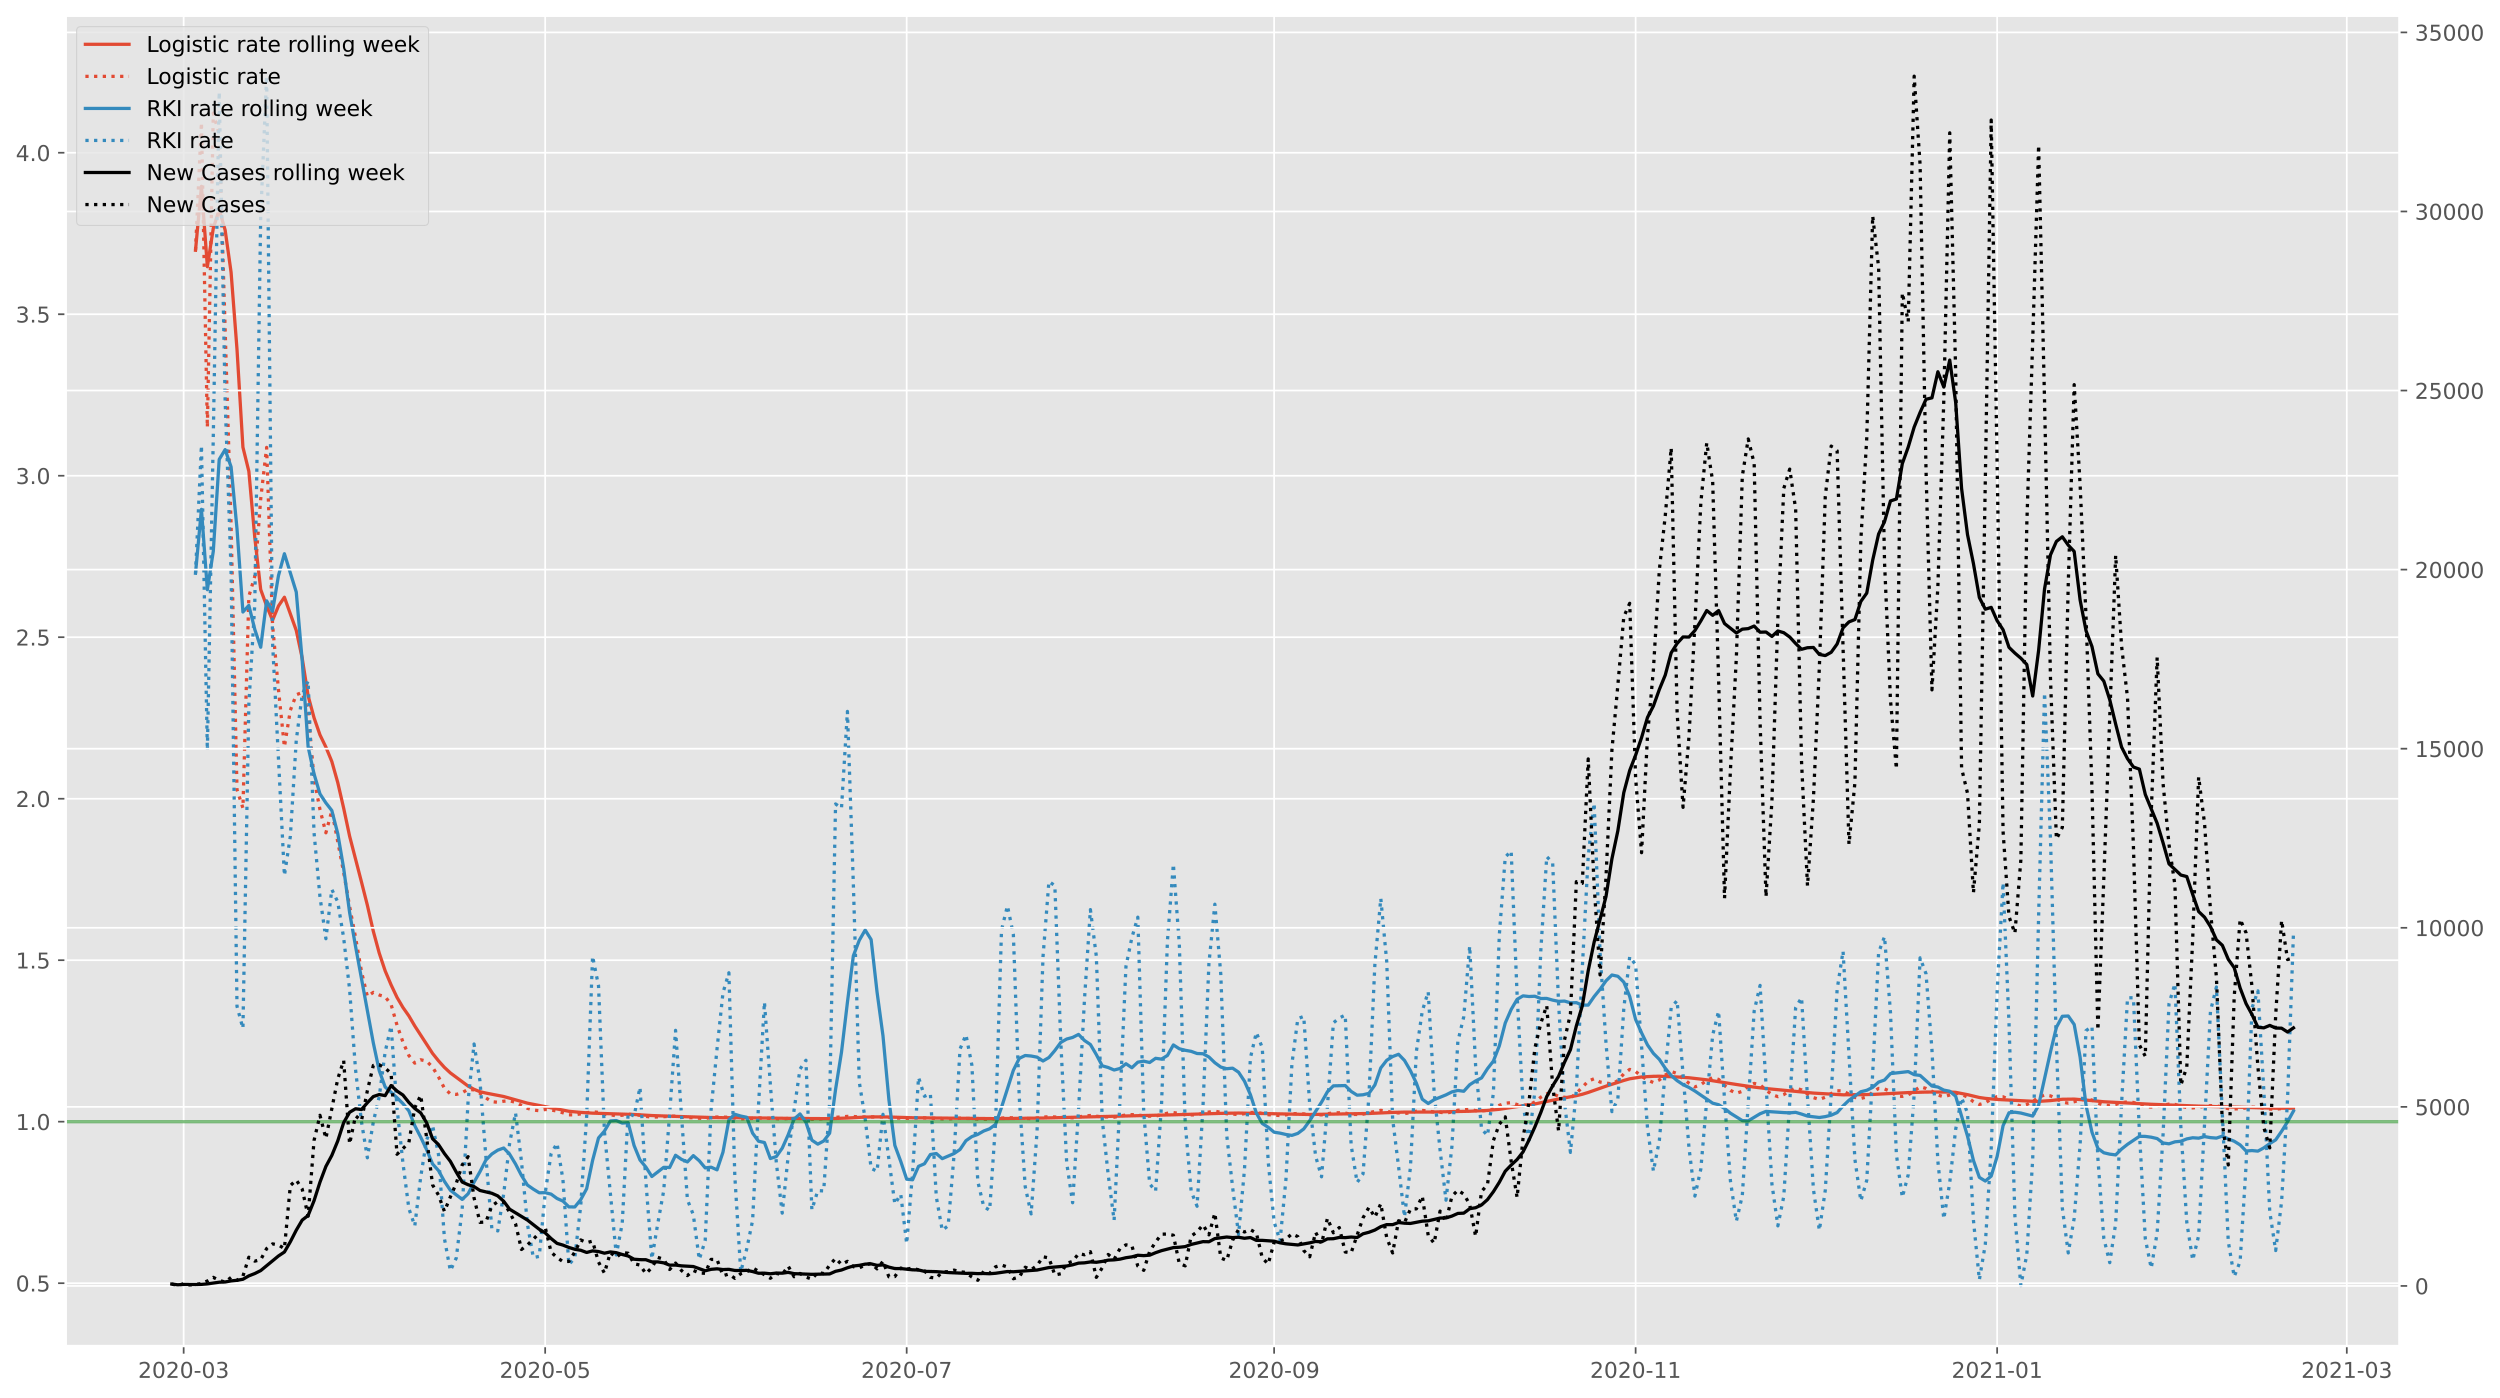 <?xml version="1.0" encoding="utf-8" standalone="no"?>
<!DOCTYPE svg PUBLIC "-//W3C//DTD SVG 1.1//EN"
  "http://www.w3.org/Graphics/SVG/1.1/DTD/svg11.dtd">
<!-- Created with matplotlib (https://matplotlib.org/) -->
<svg height="640.398pt" version="1.1" viewBox="0 0 1145.086 640.398" width="1145.086pt" xmlns="http://www.w3.org/2000/svg" xmlns:xlink="http://www.w3.org/1999/xlink">
 <defs>
  <style type="text/css">*{stroke-linecap:butt;stroke-linejoin:round;}</style>
 </defs>
 <g id="figure_1">
  <g id="patch_1">
   <path d="M 0 640.398 
L 1145.086 640.398 
L 1145.086 0 
L 0 0 
z
" style="fill:#ffffff;"/>
  </g>
  <g id="axes_1">
   <g id="patch_2">
    <path d="M 30.103 616.52 
L 1099.073 616.52 
L 1099.073 7.2 
L 30.103 7.2 
z
" style="fill:#e5e5e5;"/>
   </g>
   <g id="matplotlib.axis_1">
    <g id="xtick_1">
     <g id="line2d_1">
      <path clip-path="url(#pd58a103e8b)" d="M 84.122 616.52 
L 84.122 7.2 
" style="fill:none;stroke:#ffffff;stroke-linecap:square;stroke-width:0.8;"/>
     </g>
     <g id="line2d_2">
      <defs>
       <path d="M 0 0 
L 0 3.5 
" id="ma84bc23ef4" style="stroke:#555555;stroke-width:0.8;"/>
      </defs>
      <g>
       <use style="fill:#555555;stroke:#555555;stroke-width:0.8;" x="84.122" xlink:href="#ma84bc23ef4" y="616.52"/>
      </g>
     </g>
     <g id="text_1">
      <!-- 2020-03 -->
      <g style="fill:#555555;" transform="translate(63.23 631.118)scale(0.1 -0.1)">
       <defs>
        <path d="M 19.188 8.297 
L 53.609 8.297 
L 53.609 0 
L 7.328 0 
L 7.328 8.297 
Q 12.938 14.109 22.625 23.891 
Q 32.328 33.688 34.812 36.531 
Q 39.547 41.844 41.422 45.531 
Q 43.312 49.219 43.312 52.781 
Q 43.312 58.594 39.234 62.25 
Q 35.156 65.922 28.609 65.922 
Q 23.969 65.922 18.812 64.312 
Q 13.672 62.703 7.812 59.422 
L 7.812 69.391 
Q 13.766 71.781 18.938 73 
Q 24.125 74.219 28.422 74.219 
Q 39.75 74.219 46.484 68.547 
Q 53.219 62.891 53.219 53.422 
Q 53.219 48.922 51.531 44.891 
Q 49.859 40.875 45.406 35.406 
Q 44.188 33.984 37.641 27.219 
Q 31.109 20.453 19.188 8.297 
z
" id="DejaVuSans-50"/>
        <path d="M 31.781 66.406 
Q 24.172 66.406 20.328 58.906 
Q 16.5 51.422 16.5 36.375 
Q 16.5 21.391 20.328 13.891 
Q 24.172 6.391 31.781 6.391 
Q 39.453 6.391 43.281 13.891 
Q 47.125 21.391 47.125 36.375 
Q 47.125 51.422 43.281 58.906 
Q 39.453 66.406 31.781 66.406 
z
M 31.781 74.219 
Q 44.047 74.219 50.516 64.516 
Q 56.984 54.828 56.984 36.375 
Q 56.984 17.969 50.516 8.266 
Q 44.047 -1.422 31.781 -1.422 
Q 19.531 -1.422 13.062 8.266 
Q 6.594 17.969 6.594 36.375 
Q 6.594 54.828 13.062 64.516 
Q 19.531 74.219 31.781 74.219 
z
" id="DejaVuSans-48"/>
        <path d="M 4.891 31.391 
L 31.203 31.391 
L 31.203 23.391 
L 4.891 23.391 
z
" id="DejaVuSans-45"/>
        <path d="M 40.578 39.312 
Q 47.656 37.797 51.625 33 
Q 55.609 28.219 55.609 21.188 
Q 55.609 10.406 48.188 4.484 
Q 40.766 -1.422 27.094 -1.422 
Q 22.516 -1.422 17.656 -0.516 
Q 12.797 0.391 7.625 2.203 
L 7.625 11.719 
Q 11.719 9.328 16.594 8.109 
Q 21.484 6.891 26.812 6.891 
Q 36.078 6.891 40.938 10.547 
Q 45.797 14.203 45.797 21.188 
Q 45.797 27.641 41.281 31.266 
Q 36.766 34.906 28.719 34.906 
L 20.219 34.906 
L 20.219 43.016 
L 29.109 43.016 
Q 36.375 43.016 40.234 45.922 
Q 44.094 48.828 44.094 54.297 
Q 44.094 59.906 40.109 62.906 
Q 36.141 65.922 28.719 65.922 
Q 24.656 65.922 20.016 65.031 
Q 15.375 64.156 9.812 62.312 
L 9.812 71.094 
Q 15.438 72.656 20.344 73.438 
Q 25.25 74.219 29.594 74.219 
Q 40.828 74.219 47.359 69.109 
Q 53.906 64.016 53.906 55.328 
Q 53.906 49.266 50.438 45.094 
Q 46.969 40.922 40.578 39.312 
z
" id="DejaVuSans-51"/>
       </defs>
       <use xlink:href="#DejaVuSans-50"/>
       <use x="63.623" xlink:href="#DejaVuSans-48"/>
       <use x="127.246" xlink:href="#DejaVuSans-50"/>
       <use x="190.869" xlink:href="#DejaVuSans-48"/>
       <use x="254.492" xlink:href="#DejaVuSans-45"/>
       <use x="290.576" xlink:href="#DejaVuSans-48"/>
       <use x="354.199" xlink:href="#DejaVuSans-51"/>
      </g>
     </g>
    </g>
    <g id="xtick_2">
     <g id="line2d_3">
      <path clip-path="url(#pd58a103e8b)" d="M 249.706 616.52 
L 249.706 7.2 
" style="fill:none;stroke:#ffffff;stroke-linecap:square;stroke-width:0.8;"/>
     </g>
     <g id="line2d_4">
      <g>
       <use style="fill:#555555;stroke:#555555;stroke-width:0.8;" x="249.706" xlink:href="#ma84bc23ef4" y="616.52"/>
      </g>
     </g>
     <g id="text_2">
      <!-- 2020-05 -->
      <g style="fill:#555555;" transform="translate(228.815 631.118)scale(0.1 -0.1)">
       <defs>
        <path d="M 10.797 72.906 
L 49.516 72.906 
L 49.516 64.594 
L 19.828 64.594 
L 19.828 46.734 
Q 21.969 47.469 24.109 47.828 
Q 26.266 48.188 28.422 48.188 
Q 40.625 48.188 47.75 41.5 
Q 54.891 34.812 54.891 23.391 
Q 54.891 11.625 47.562 5.094 
Q 40.234 -1.422 26.906 -1.422 
Q 22.312 -1.422 17.547 -0.641 
Q 12.797 0.141 7.719 1.703 
L 7.719 11.625 
Q 12.109 9.234 16.797 8.062 
Q 21.484 6.891 26.703 6.891 
Q 35.156 6.891 40.078 11.328 
Q 45.016 15.766 45.016 23.391 
Q 45.016 31 40.078 35.438 
Q 35.156 39.891 26.703 39.891 
Q 22.75 39.891 18.812 39.016 
Q 14.891 38.141 10.797 36.281 
z
" id="DejaVuSans-53"/>
       </defs>
       <use xlink:href="#DejaVuSans-50"/>
       <use x="63.623" xlink:href="#DejaVuSans-48"/>
       <use x="127.246" xlink:href="#DejaVuSans-50"/>
       <use x="190.869" xlink:href="#DejaVuSans-48"/>
       <use x="254.492" xlink:href="#DejaVuSans-45"/>
       <use x="290.576" xlink:href="#DejaVuSans-48"/>
       <use x="354.199" xlink:href="#DejaVuSans-53"/>
      </g>
     </g>
    </g>
    <g id="xtick_3">
     <g id="line2d_5">
      <path clip-path="url(#pd58a103e8b)" d="M 415.291 616.52 
L 415.291 7.2 
" style="fill:none;stroke:#ffffff;stroke-linecap:square;stroke-width:0.8;"/>
     </g>
     <g id="line2d_6">
      <g>
       <use style="fill:#555555;stroke:#555555;stroke-width:0.8;" x="415.291" xlink:href="#ma84bc23ef4" y="616.52"/>
      </g>
     </g>
     <g id="text_3">
      <!-- 2020-07 -->
      <g style="fill:#555555;" transform="translate(394.399 631.118)scale(0.1 -0.1)">
       <defs>
        <path d="M 8.203 72.906 
L 55.078 72.906 
L 55.078 68.703 
L 28.609 0 
L 18.312 0 
L 43.219 64.594 
L 8.203 64.594 
z
" id="DejaVuSans-55"/>
       </defs>
       <use xlink:href="#DejaVuSans-50"/>
       <use x="63.623" xlink:href="#DejaVuSans-48"/>
       <use x="127.246" xlink:href="#DejaVuSans-50"/>
       <use x="190.869" xlink:href="#DejaVuSans-48"/>
       <use x="254.492" xlink:href="#DejaVuSans-45"/>
       <use x="290.576" xlink:href="#DejaVuSans-48"/>
       <use x="354.199" xlink:href="#DejaVuSans-55"/>
      </g>
     </g>
    </g>
    <g id="xtick_4">
     <g id="line2d_7">
      <path clip-path="url(#pd58a103e8b)" d="M 583.59 616.52 
L 583.59 7.2 
" style="fill:none;stroke:#ffffff;stroke-linecap:square;stroke-width:0.8;"/>
     </g>
     <g id="line2d_8">
      <g>
       <use style="fill:#555555;stroke:#555555;stroke-width:0.8;" x="583.59" xlink:href="#ma84bc23ef4" y="616.52"/>
      </g>
     </g>
     <g id="text_4">
      <!-- 2020-09 -->
      <g style="fill:#555555;" transform="translate(562.698 631.118)scale(0.1 -0.1)">
       <defs>
        <path d="M 10.984 1.516 
L 10.984 10.5 
Q 14.703 8.734 18.5 7.812 
Q 22.312 6.891 25.984 6.891 
Q 35.75 6.891 40.891 13.453 
Q 46.047 20.016 46.781 33.406 
Q 43.953 29.203 39.594 26.953 
Q 35.25 24.703 29.984 24.703 
Q 19.047 24.703 12.672 31.312 
Q 6.297 37.938 6.297 49.422 
Q 6.297 60.641 12.938 67.422 
Q 19.578 74.219 30.609 74.219 
Q 43.266 74.219 49.922 64.516 
Q 56.594 54.828 56.594 36.375 
Q 56.594 19.141 48.406 8.859 
Q 40.234 -1.422 26.422 -1.422 
Q 22.703 -1.422 18.891 -0.688 
Q 15.094 0.047 10.984 1.516 
z
M 30.609 32.422 
Q 37.25 32.422 41.125 36.953 
Q 45.016 41.5 45.016 49.422 
Q 45.016 57.281 41.125 61.844 
Q 37.25 66.406 30.609 66.406 
Q 23.969 66.406 20.094 61.844 
Q 16.219 57.281 16.219 49.422 
Q 16.219 41.5 20.094 36.953 
Q 23.969 32.422 30.609 32.422 
z
" id="DejaVuSans-57"/>
       </defs>
       <use xlink:href="#DejaVuSans-50"/>
       <use x="63.623" xlink:href="#DejaVuSans-48"/>
       <use x="127.246" xlink:href="#DejaVuSans-50"/>
       <use x="190.869" xlink:href="#DejaVuSans-48"/>
       <use x="254.492" xlink:href="#DejaVuSans-45"/>
       <use x="290.576" xlink:href="#DejaVuSans-48"/>
       <use x="354.199" xlink:href="#DejaVuSans-57"/>
      </g>
     </g>
    </g>
    <g id="xtick_5">
     <g id="line2d_9">
      <path clip-path="url(#pd58a103e8b)" d="M 749.174 616.52 
L 749.174 7.2 
" style="fill:none;stroke:#ffffff;stroke-linecap:square;stroke-width:0.8;"/>
     </g>
     <g id="line2d_10">
      <g>
       <use style="fill:#555555;stroke:#555555;stroke-width:0.8;" x="749.174" xlink:href="#ma84bc23ef4" y="616.52"/>
      </g>
     </g>
     <g id="text_5">
      <!-- 2020-11 -->
      <g style="fill:#555555;" transform="translate(728.283 631.118)scale(0.1 -0.1)">
       <defs>
        <path d="M 12.406 8.297 
L 28.516 8.297 
L 28.516 63.922 
L 10.984 60.406 
L 10.984 69.391 
L 28.422 72.906 
L 38.281 72.906 
L 38.281 8.297 
L 54.391 8.297 
L 54.391 0 
L 12.406 0 
z
" id="DejaVuSans-49"/>
       </defs>
       <use xlink:href="#DejaVuSans-50"/>
       <use x="63.623" xlink:href="#DejaVuSans-48"/>
       <use x="127.246" xlink:href="#DejaVuSans-50"/>
       <use x="190.869" xlink:href="#DejaVuSans-48"/>
       <use x="254.492" xlink:href="#DejaVuSans-45"/>
       <use x="290.576" xlink:href="#DejaVuSans-49"/>
       <use x="354.199" xlink:href="#DejaVuSans-49"/>
      </g>
     </g>
    </g>
    <g id="xtick_6">
     <g id="line2d_11">
      <path clip-path="url(#pd58a103e8b)" d="M 914.759 616.52 
L 914.759 7.2 
" style="fill:none;stroke:#ffffff;stroke-linecap:square;stroke-width:0.8;"/>
     </g>
     <g id="line2d_12">
      <g>
       <use style="fill:#555555;stroke:#555555;stroke-width:0.8;" x="914.759" xlink:href="#ma84bc23ef4" y="616.52"/>
      </g>
     </g>
     <g id="text_6">
      <!-- 2021-01 -->
      <g style="fill:#555555;" transform="translate(893.867 631.118)scale(0.1 -0.1)">
       <use xlink:href="#DejaVuSans-50"/>
       <use x="63.623" xlink:href="#DejaVuSans-48"/>
       <use x="127.246" xlink:href="#DejaVuSans-50"/>
       <use x="190.869" xlink:href="#DejaVuSans-49"/>
       <use x="254.492" xlink:href="#DejaVuSans-45"/>
       <use x="290.576" xlink:href="#DejaVuSans-48"/>
       <use x="354.199" xlink:href="#DejaVuSans-49"/>
      </g>
     </g>
    </g>
    <g id="xtick_7">
     <g id="line2d_13">
      <path clip-path="url(#pd58a103e8b)" d="M 1074.914 616.52 
L 1074.914 7.2 
" style="fill:none;stroke:#ffffff;stroke-linecap:square;stroke-width:0.8;"/>
     </g>
     <g id="line2d_14">
      <g>
       <use style="fill:#555555;stroke:#555555;stroke-width:0.8;" x="1074.914" xlink:href="#ma84bc23ef4" y="616.52"/>
      </g>
     </g>
     <g id="text_7">
      <!-- 2021-03 -->
      <g style="fill:#555555;" transform="translate(1054.023 631.118)scale(0.1 -0.1)">
       <use xlink:href="#DejaVuSans-50"/>
       <use x="63.623" xlink:href="#DejaVuSans-48"/>
       <use x="127.246" xlink:href="#DejaVuSans-50"/>
       <use x="190.869" xlink:href="#DejaVuSans-49"/>
       <use x="254.492" xlink:href="#DejaVuSans-45"/>
       <use x="290.576" xlink:href="#DejaVuSans-48"/>
       <use x="354.199" xlink:href="#DejaVuSans-51"/>
      </g>
     </g>
    </g>
   </g>
   <g id="matplotlib.axis_2">
    <g id="ytick_1">
     <g id="line2d_15">
      <path clip-path="url(#pd58a103e8b)" d="M 30.103 587.741 
L 1099.073 587.741 
" style="fill:none;stroke:#ffffff;stroke-linecap:square;stroke-width:0.8;"/>
     </g>
     <g id="line2d_16">
      <defs>
       <path d="M 0 0 
L -3.5 0 
" id="m1d4f4d126e" style="stroke:#555555;stroke-width:0.8;"/>
      </defs>
      <g>
       <use style="fill:#555555;stroke:#555555;stroke-width:0.8;" x="30.103" xlink:href="#m1d4f4d126e" y="587.741"/>
      </g>
     </g>
     <g id="text_8">
      <!-- 0.5 -->
      <g style="fill:#555555;" transform="translate(7.2 591.541)scale(0.1 -0.1)">
       <defs>
        <path d="M 10.688 12.406 
L 21 12.406 
L 21 0 
L 10.688 0 
z
" id="DejaVuSans-46"/>
       </defs>
       <use xlink:href="#DejaVuSans-48"/>
       <use x="63.623" xlink:href="#DejaVuSans-46"/>
       <use x="95.41" xlink:href="#DejaVuSans-53"/>
      </g>
     </g>
    </g>
    <g id="ytick_2">
     <g id="line2d_17">
      <path clip-path="url(#pd58a103e8b)" d="M 30.103 513.773 
L 1099.073 513.773 
" style="fill:none;stroke:#ffffff;stroke-linecap:square;stroke-width:0.8;"/>
     </g>
     <g id="line2d_18">
      <g>
       <use style="fill:#555555;stroke:#555555;stroke-width:0.8;" x="30.103" xlink:href="#m1d4f4d126e" y="513.773"/>
      </g>
     </g>
     <g id="text_9">
      <!-- 1.0 -->
      <g style="fill:#555555;" transform="translate(7.2 517.572)scale(0.1 -0.1)">
       <use xlink:href="#DejaVuSans-49"/>
       <use x="63.623" xlink:href="#DejaVuSans-46"/>
       <use x="95.41" xlink:href="#DejaVuSans-48"/>
      </g>
     </g>
    </g>
    <g id="ytick_3">
     <g id="line2d_19">
      <path clip-path="url(#pd58a103e8b)" d="M 30.103 439.805 
L 1099.073 439.805 
" style="fill:none;stroke:#ffffff;stroke-linecap:square;stroke-width:0.8;"/>
     </g>
     <g id="line2d_20">
      <g>
       <use style="fill:#555555;stroke:#555555;stroke-width:0.8;" x="30.103" xlink:href="#m1d4f4d126e" y="439.805"/>
      </g>
     </g>
     <g id="text_10">
      <!-- 1.5 -->
      <g style="fill:#555555;" transform="translate(7.2 443.604)scale(0.1 -0.1)">
       <use xlink:href="#DejaVuSans-49"/>
       <use x="63.623" xlink:href="#DejaVuSans-46"/>
       <use x="95.41" xlink:href="#DejaVuSans-53"/>
      </g>
     </g>
    </g>
    <g id="ytick_4">
     <g id="line2d_21">
      <path clip-path="url(#pd58a103e8b)" d="M 30.103 365.837 
L 1099.073 365.837 
" style="fill:none;stroke:#ffffff;stroke-linecap:square;stroke-width:0.8;"/>
     </g>
     <g id="line2d_22">
      <g>
       <use style="fill:#555555;stroke:#555555;stroke-width:0.8;" x="30.103" xlink:href="#m1d4f4d126e" y="365.837"/>
      </g>
     </g>
     <g id="text_11">
      <!-- 2.0 -->
      <g style="fill:#555555;" transform="translate(7.2 369.636)scale(0.1 -0.1)">
       <use xlink:href="#DejaVuSans-50"/>
       <use x="63.623" xlink:href="#DejaVuSans-46"/>
       <use x="95.41" xlink:href="#DejaVuSans-48"/>
      </g>
     </g>
    </g>
    <g id="ytick_5">
     <g id="line2d_23">
      <path clip-path="url(#pd58a103e8b)" d="M 30.103 291.869 
L 1099.073 291.869 
" style="fill:none;stroke:#ffffff;stroke-linecap:square;stroke-width:0.8;"/>
     </g>
     <g id="line2d_24">
      <g>
       <use style="fill:#555555;stroke:#555555;stroke-width:0.8;" x="30.103" xlink:href="#m1d4f4d126e" y="291.869"/>
      </g>
     </g>
     <g id="text_12">
      <!-- 2.5 -->
      <g style="fill:#555555;" transform="translate(7.2 295.668)scale(0.1 -0.1)">
       <use xlink:href="#DejaVuSans-50"/>
       <use x="63.623" xlink:href="#DejaVuSans-46"/>
       <use x="95.41" xlink:href="#DejaVuSans-53"/>
      </g>
     </g>
    </g>
    <g id="ytick_6">
     <g id="line2d_25">
      <path clip-path="url(#pd58a103e8b)" d="M 30.103 217.9 
L 1099.073 217.9 
" style="fill:none;stroke:#ffffff;stroke-linecap:square;stroke-width:0.8;"/>
     </g>
     <g id="line2d_26">
      <g>
       <use style="fill:#555555;stroke:#555555;stroke-width:0.8;" x="30.103" xlink:href="#m1d4f4d126e" y="217.9"/>
      </g>
     </g>
     <g id="text_13">
      <!-- 3.0 -->
      <g style="fill:#555555;" transform="translate(7.2 221.7)scale(0.1 -0.1)">
       <use xlink:href="#DejaVuSans-51"/>
       <use x="63.623" xlink:href="#DejaVuSans-46"/>
       <use x="95.41" xlink:href="#DejaVuSans-48"/>
      </g>
     </g>
    </g>
    <g id="ytick_7">
     <g id="line2d_27">
      <path clip-path="url(#pd58a103e8b)" d="M 30.103 143.932 
L 1099.073 143.932 
" style="fill:none;stroke:#ffffff;stroke-linecap:square;stroke-width:0.8;"/>
     </g>
     <g id="line2d_28">
      <g>
       <use style="fill:#555555;stroke:#555555;stroke-width:0.8;" x="30.103" xlink:href="#m1d4f4d126e" y="143.932"/>
      </g>
     </g>
     <g id="text_14">
      <!-- 3.5 -->
      <g style="fill:#555555;" transform="translate(7.2 147.732)scale(0.1 -0.1)">
       <use xlink:href="#DejaVuSans-51"/>
       <use x="63.623" xlink:href="#DejaVuSans-46"/>
       <use x="95.41" xlink:href="#DejaVuSans-53"/>
      </g>
     </g>
    </g>
    <g id="ytick_8">
     <g id="line2d_29">
      <path clip-path="url(#pd58a103e8b)" d="M 30.103 69.964 
L 1099.073 69.964 
" style="fill:none;stroke:#ffffff;stroke-linecap:square;stroke-width:0.8;"/>
     </g>
     <g id="line2d_30">
      <g>
       <use style="fill:#555555;stroke:#555555;stroke-width:0.8;" x="30.103" xlink:href="#m1d4f4d126e" y="69.964"/>
      </g>
     </g>
     <g id="text_15">
      <!-- 4.0 -->
      <g style="fill:#555555;" transform="translate(7.2 73.763)scale(0.1 -0.1)">
       <defs>
        <path d="M 37.797 64.312 
L 12.891 25.391 
L 37.797 25.391 
z
M 35.203 72.906 
L 47.609 72.906 
L 47.609 25.391 
L 58.016 25.391 
L 58.016 17.188 
L 47.609 17.188 
L 47.609 0 
L 37.797 0 
L 37.797 17.188 
L 4.891 17.188 
L 4.891 26.703 
z
" id="DejaVuSans-52"/>
       </defs>
       <use xlink:href="#DejaVuSans-52"/>
       <use x="63.623" xlink:href="#DejaVuSans-46"/>
       <use x="95.41" xlink:href="#DejaVuSans-48"/>
      </g>
     </g>
    </g>
   </g>
   <g id="line2d_31">
    <path clip-path="url(#pd58a103e8b)" d="M 89.551 114.623 
L 92.265 85.358 
L 94.98 122.161 
L 97.694 104.577 
L 100.409 95.993 
L 103.123 105.393 
L 105.838 124.688 
L 108.552 159.98 
L 111.267 204.839 
L 113.981 215.896 
L 116.696 246.205 
L 119.41 270.04 
L 122.125 277.546 
L 124.839 284.089 
L 127.554 277.558 
L 130.268 273.557 
L 135.697 288.756 
L 138.412 301.426 
L 141.126 318.693 
L 143.841 328.756 
L 146.555 336.593 
L 149.27 342.213 
L 151.984 348.789 
L 154.699 358.421 
L 157.413 370.194 
L 160.128 382.964 
L 165.557 403.94 
L 168.271 414.648 
L 170.986 426.53 
L 173.7 436.546 
L 176.415 444.68 
L 179.129 451.092 
L 181.844 456.832 
L 184.558 461.453 
L 187.273 465.317 
L 189.987 469.947 
L 198.131 482.503 
L 200.845 485.891 
L 203.56 488.912 
L 206.274 491.425 
L 214.418 497.467 
L 217.132 498.956 
L 219.847 500.028 
L 222.561 500.658 
L 230.705 502.236 
L 241.563 505.279 
L 260.564 508.999 
L 265.993 509.522 
L 271.422 509.863 
L 290.424 510.475 
L 298.567 510.958 
L 309.425 511.342 
L 325.712 511.856 
L 331.141 511.937 
L 336.57 511.936 
L 366.43 512.303 
L 380.002 512.386 
L 388.146 512.091 
L 396.289 511.659 
L 401.718 511.566 
L 407.147 511.631 
L 418.005 511.969 
L 456.008 512.38 
L 477.724 512.095 
L 537.443 510.618 
L 559.159 509.962 
L 567.303 509.816 
L 578.161 510.019 
L 599.877 510.475 
L 627.022 510.01 
L 637.88 509.524 
L 643.309 509.383 
L 656.881 509.328 
L 673.168 508.991 
L 681.312 508.626 
L 686.741 508.092 
L 697.599 506.464 
L 703.028 505.657 
L 708.457 504.507 
L 713.886 503.391 
L 722.029 501.855 
L 724.744 501.211 
L 727.458 500.378 
L 735.602 497.513 
L 741.031 495.767 
L 743.745 494.885 
L 746.46 494.123 
L 751.889 493.275 
L 757.318 492.993 
L 760.032 492.948 
L 768.176 493.293 
L 773.605 493.65 
L 781.748 494.593 
L 795.321 496.725 
L 803.464 497.931 
L 808.893 498.586 
L 830.609 500.671 
L 844.182 501.464 
L 852.325 501.394 
L 857.754 501.289 
L 874.041 500.444 
L 882.185 500.206 
L 893.043 500.177 
L 895.757 500.331 
L 901.186 501.391 
L 906.615 502.692 
L 909.33 503.085 
L 914.759 503.59 
L 931.046 504.422 
L 933.76 504.464 
L 939.189 504.114 
L 944.618 503.503 
L 950.047 503.429 
L 955.476 503.87 
L 963.62 504.637 
L 985.336 505.793 
L 1007.052 506.631 
L 1042.34 507.611 
L 1050.484 507.603 
L 1050.484 507.603 
" style="fill:none;stroke:#e24a33;stroke-linecap:square;stroke-width:1.5;"/>
   </g>
   <g id="line2d_32">
    <path clip-path="url(#pd58a103e8b)" d="M 89.551 114.623 
L 92.265 56.093 
L 94.98 195.766 
L 97.694 51.825 
L 100.409 61.656 
L 105.838 240.455 
L 108.552 361.665 
L 111.267 370.111 
L 113.981 273.161 
L 116.696 263.994 
L 119.41 228.497 
L 122.125 204.94 
L 124.839 286.253 
L 127.554 315.948 
L 130.268 342.104 
L 132.983 325.338 
L 135.697 318.214 
L 138.412 317.186 
L 141.126 325.809 
L 143.841 356.689 
L 146.555 370.808 
L 149.27 381.446 
L 151.984 371.37 
L 157.413 399.6 
L 160.128 415.195 
L 162.842 429.369 
L 165.557 444.958 
L 168.271 456.409 
L 170.986 454.54 
L 173.7 455.748 
L 176.415 456.539 
L 179.129 460.083 
L 181.844 469.55 
L 184.558 477.303 
L 187.273 483.458 
L 189.987 486.951 
L 192.702 485.411 
L 195.416 486.044 
L 198.131 488.801 
L 200.845 493.271 
L 203.56 498.448 
L 206.274 501.047 
L 208.989 501.279 
L 211.703 500.51 
L 214.418 498.911 
L 217.132 499.224 
L 219.847 500.774 
L 222.561 502.859 
L 225.276 504.614 
L 227.99 504.878 
L 230.705 504.394 
L 233.419 504.224 
L 236.134 504.872 
L 238.848 506.343 
L 241.563 507.628 
L 244.277 508.434 
L 246.992 508.738 
L 249.706 508.173 
L 252.421 508.399 
L 255.135 508.92 
L 257.85 509.705 
L 260.564 510.622 
L 263.279 510.635 
L 271.422 509.23 
L 274.137 509.505 
L 276.851 510.363 
L 279.566 510.628 
L 282.28 511.046 
L 284.995 510.821 
L 287.709 510.339 
L 293.138 510.825 
L 295.853 511.347 
L 298.567 511.7 
L 309.425 511.224 
L 314.854 511.931 
L 317.569 511.958 
L 320.283 512.193 
L 322.998 512.26 
L 325.712 511.885 
L 328.427 511.634 
L 333.856 511.72 
L 339.285 512.489 
L 344.714 512.26 
L 347.428 512.103 
L 350.143 512.138 
L 358.286 512.49 
L 361.001 512.286 
L 366.43 512.255 
L 369.144 512.313 
L 371.859 512.606 
L 380.002 512.25 
L 382.717 511.79 
L 388.146 511.346 
L 390.86 511.386 
L 393.575 511.603 
L 404.433 511.58 
L 409.862 512.131 
L 412.576 512.117 
L 415.291 512.29 
L 420.72 511.962 
L 423.434 512.023 
L 431.578 512.461 
L 434.292 512.481 
L 439.721 512.196 
L 445.15 512.321 
L 447.865 512.535 
L 453.294 512.545 
L 461.437 511.93 
L 472.295 512.362 
L 475.01 512.092 
L 477.724 511.676 
L 480.439 511.49 
L 491.297 511.986 
L 496.726 511.174 
L 499.44 510.948 
L 504.869 511.563 
L 507.584 511.562 
L 510.298 511.721 
L 513.013 511.152 
L 515.727 510.705 
L 518.442 510.544 
L 521.156 510.683 
L 523.871 511.12 
L 526.585 511.255 
L 529.3 511.193 
L 534.729 509.893 
L 537.443 509.599 
L 540.158 510.027 
L 542.872 510.644 
L 548.301 510.65 
L 551.016 509.936 
L 553.73 509.369 
L 556.445 508.966 
L 559.159 509.469 
L 561.874 510.144 
L 564.588 510.257 
L 567.303 510.574 
L 572.732 509.58 
L 575.446 509.471 
L 580.875 510.571 
L 586.304 510.956 
L 589.019 510.639 
L 591.733 510.127 
L 594.448 510.043 
L 597.162 510.22 
L 599.877 510.535 
L 602.591 510.521 
L 605.306 510.655 
L 608.02 510.125 
L 610.735 509.736 
L 613.449 509.678 
L 616.164 509.826 
L 618.878 510.411 
L 621.593 510.47 
L 624.307 510.329 
L 627.022 509.623 
L 632.451 508.583 
L 635.165 508.927 
L 637.88 509.671 
L 640.594 509.747 
L 643.309 510.064 
L 646.023 509.639 
L 648.738 508.977 
L 651.452 508.629 
L 654.167 508.85 
L 656.881 509.389 
L 659.596 509.449 
L 662.31 509.852 
L 665.025 509.293 
L 667.739 508.534 
L 673.168 508.098 
L 675.883 508.711 
L 678.597 508.764 
L 681.312 508.665 
L 684.026 507.809 
L 686.741 506.278 
L 689.455 505.31 
L 692.17 505.058 
L 694.884 505.922 
L 697.599 506.205 
L 700.313 506.107 
L 703.028 504.72 
L 705.742 502.547 
L 708.457 500.993 
L 711.171 500.966 
L 713.886 502.202 
L 719.315 502.931 
L 722.029 500.726 
L 724.744 498.043 
L 727.458 495.164 
L 730.173 494.1 
L 732.887 495.614 
L 738.316 496.492 
L 741.031 494.946 
L 743.745 491.868 
L 746.46 489.828 
L 749.174 490.793 
L 751.889 492.984 
L 754.603 494.686 
L 757.318 495.846 
L 760.032 494.63 
L 762.747 492.415 
L 765.461 490.782 
L 768.176 491.709 
L 770.89 494.034 
L 773.605 496.135 
L 776.319 497.836 
L 779.034 496.825 
L 781.748 494.827 
L 784.463 493.626 
L 787.177 494.409 
L 789.892 497.194 
L 792.606 499.454 
L 795.321 500.74 
L 798.035 499.873 
L 800.75 497.601 
L 803.464 496.247 
L 806.179 496.877 
L 808.893 499.311 
L 811.608 501.346 
L 814.322 502.301 
L 817.037 501.361 
L 819.751 499.517 
L 822.466 498.36 
L 825.18 499.221 
L 827.895 501.176 
L 830.609 502.763 
L 833.324 503.567 
L 836.038 502.571 
L 838.753 500.876 
L 841.467 499.604 
L 844.182 499.693 
L 849.611 502.661 
L 852.325 503.127 
L 855.04 502.452 
L 857.754 500.262 
L 860.469 498.533 
L 863.183 498.79 
L 865.898 499.883 
L 868.612 501.95 
L 871.327 502.183 
L 874.041 501.504 
L 879.47 497.779 
L 882.185 498.543 
L 884.899 499.852 
L 887.614 501.567 
L 890.328 502.392 
L 895.757 500.675 
L 898.472 501.276 
L 901.186 502.468 
L 903.901 504.633 
L 906.615 505.889 
L 909.33 505.147 
L 912.044 503.401 
L 914.759 502.312 
L 917.473 502.37 
L 920.188 503.547 
L 922.902 505.657 
L 925.617 506.655 
L 928.331 505.907 
L 931.046 504.506 
L 933.76 502.603 
L 936.475 501.523 
L 939.189 501.95 
L 941.904 503.194 
L 944.618 504.836 
L 947.333 505.277 
L 950.047 504.622 
L 952.762 503.834 
L 955.476 503.379 
L 958.191 503.864 
L 960.905 505.31 
L 963.62 506.175 
L 966.334 506.384 
L 969.049 505.883 
L 971.763 505.066 
L 974.478 504.688 
L 977.192 504.978 
L 979.907 506.006 
L 982.621 506.852 
L 985.336 507.081 
L 988.05 506.687 
L 993.479 505.722 
L 996.194 505.866 
L 998.908 506.72 
L 1001.623 507.275 
L 1004.337 507.451 
L 1007.052 507.228 
L 1009.766 506.71 
L 1012.481 506.4 
L 1015.195 506.471 
L 1020.624 507.784 
L 1023.339 507.938 
L 1026.053 507.817 
L 1031.482 507.104 
L 1034.197 507.231 
L 1039.626 508.01 
L 1042.34 508.053 
L 1047.769 507.452 
L 1050.484 507.092 
L 1050.484 507.092 
" style="fill:none;stroke:#e24a33;stroke-dasharray:1.5,2.475;stroke-dashoffset:0;stroke-width:1.5;"/>
   </g>
   <g id="line2d_33">
    <path clip-path="url(#pd58a103e8b)" d="M 89.551 262.561 
L 92.265 233.296 
L 94.98 270.099 
L 97.694 252.516 
L 100.409 210.419 
L 103.123 205.938 
L 105.838 213.84 
L 108.552 242.173 
L 111.267 280.318 
L 113.981 277.305 
L 116.696 288.303 
L 119.41 296.443 
L 122.125 275.21 
L 124.839 279.936 
L 127.554 263.631 
L 130.268 253.633 
L 135.697 271.173 
L 138.412 302.487 
L 141.126 342.056 
L 143.841 354.496 
L 146.555 363.635 
L 149.27 367.762 
L 151.984 371.24 
L 154.699 381.816 
L 157.413 397.732 
L 160.128 417.916 
L 162.842 433.409 
L 170.986 477.667 
L 173.7 490.414 
L 176.415 497.869 
L 181.844 502.781 
L 184.558 505.498 
L 187.273 508.818 
L 189.987 515.622 
L 192.702 520.866 
L 195.416 526.618 
L 198.131 533.119 
L 200.845 536.166 
L 203.56 541.105 
L 206.274 545.177 
L 211.703 549.371 
L 214.418 546.782 
L 217.132 541.459 
L 219.847 536.662 
L 222.561 531.335 
L 225.276 528.579 
L 227.99 526.807 
L 230.705 525.83 
L 233.419 528.65 
L 236.134 533.154 
L 238.848 538.404 
L 241.563 542.773 
L 244.277 544.666 
L 246.992 546.333 
L 249.706 546.282 
L 252.421 546.951 
L 255.135 548.943 
L 257.85 550.14 
L 260.564 552.805 
L 263.279 552.824 
L 265.993 549.495 
L 268.708 544.457 
L 271.422 531.544 
L 274.137 521.232 
L 276.851 518.089 
L 279.566 513.433 
L 282.28 513.246 
L 284.995 514.421 
L 287.709 514.217 
L 290.424 524.674 
L 293.138 531.317 
L 295.853 534.603 
L 298.567 538.88 
L 303.996 534.68 
L 306.711 534.754 
L 309.425 529.146 
L 312.14 531.033 
L 314.854 532.199 
L 317.569 529.317 
L 320.283 531.668 
L 322.998 534.937 
L 325.712 534.613 
L 328.427 535.82 
L 331.141 527.757 
L 333.856 512.91 
L 336.57 510.377 
L 339.285 511.189 
L 341.999 511.742 
L 344.714 519.023 
L 347.428 522.716 
L 350.143 523.316 
L 352.857 530.636 
L 355.572 529.747 
L 358.286 525.903 
L 361.001 519.821 
L 363.715 512.585 
L 366.43 510.222 
L 369.144 514.033 
L 371.859 522.222 
L 374.573 524.06 
L 377.288 522.609 
L 380.002 519.044 
L 382.717 499.023 
L 385.431 481.945 
L 388.146 459.12 
L 390.86 437.805 
L 393.575 430.696 
L 396.289 426 
L 399.004 430.359 
L 401.718 454.39 
L 404.433 474.426 
L 407.147 503.681 
L 409.862 524.616 
L 412.576 531.967 
L 415.291 540.112 
L 418.005 540.369 
L 420.72 534.226 
L 423.434 533.044 
L 426.149 528.807 
L 428.863 528.349 
L 431.578 530.701 
L 437.007 528.349 
L 439.721 526.502 
L 442.436 522.474 
L 445.15 520.599 
L 447.865 519.584 
L 450.579 518.037 
L 453.294 517.021 
L 456.008 514.996 
L 458.723 507.209 
L 464.152 490.229 
L 466.866 484.764 
L 469.581 483.457 
L 472.295 483.694 
L 475.01 484.211 
L 477.724 485.971 
L 480.439 484.379 
L 483.153 481.179 
L 485.868 477.466 
L 488.582 475.913 
L 491.297 475.182 
L 494.011 473.803 
L 496.726 476.582 
L 499.44 478.422 
L 502.155 483.043 
L 504.869 488.185 
L 507.584 488.952 
L 510.298 490.106 
L 513.013 489.393 
L 515.727 487.226 
L 518.442 489.059 
L 521.156 486.503 
L 523.871 486.054 
L 526.585 486.656 
L 529.3 484.745 
L 532.014 485.105 
L 534.729 483.432 
L 537.443 478.618 
L 540.158 480.374 
L 542.872 481.066 
L 545.587 481.552 
L 548.301 482.54 
L 551.016 482.652 
L 553.73 484.136 
L 556.445 486.765 
L 559.159 488.75 
L 561.874 489.506 
L 564.588 489.26 
L 567.303 491.105 
L 570.017 495.226 
L 572.732 501.406 
L 575.446 509.794 
L 578.161 514.598 
L 580.875 516.335 
L 583.59 518.586 
L 586.304 519.011 
L 589.019 519.639 
L 591.733 520.04 
L 594.448 519.136 
L 597.162 517.086 
L 599.877 513.329 
L 605.306 504.833 
L 608.02 500.053 
L 610.735 497.355 
L 616.164 497.227 
L 618.878 499.911 
L 621.593 501.633 
L 624.307 501.443 
L 627.022 500.791 
L 629.736 496.97 
L 632.451 489.147 
L 635.165 485.644 
L 637.88 483.937 
L 640.594 482.902 
L 643.309 485.722 
L 646.023 490.398 
L 648.738 496.102 
L 651.452 503.475 
L 654.167 505.449 
L 656.881 503.689 
L 662.31 501.49 
L 665.025 500.123 
L 667.739 499.467 
L 670.454 499.839 
L 673.168 496.846 
L 675.883 495.109 
L 678.597 493.731 
L 681.312 489.502 
L 684.026 486.003 
L 686.741 479.025 
L 689.455 468.581 
L 692.17 462.363 
L 694.884 457.735 
L 697.599 456.137 
L 700.313 456.435 
L 703.028 456.319 
L 705.742 457.351 
L 708.457 457.318 
L 711.171 458.092 
L 713.886 458.653 
L 716.6 458.526 
L 719.315 459.329 
L 722.029 459.248 
L 724.744 460.392 
L 727.458 460.366 
L 730.173 456.457 
L 732.887 453.127 
L 735.602 449.249 
L 738.316 446.583 
L 741.031 447.166 
L 743.745 449.824 
L 746.46 456.397 
L 749.174 466.978 
L 751.889 473.073 
L 754.603 478.601 
L 757.318 482.495 
L 760.032 485.227 
L 762.747 489.295 
L 765.461 492.632 
L 768.176 494.969 
L 770.89 496.788 
L 773.605 498.095 
L 776.319 499.726 
L 784.463 505.294 
L 787.177 505.993 
L 789.892 507.695 
L 792.606 509.885 
L 798.035 513.265 
L 800.75 513.392 
L 806.179 510.131 
L 808.893 509.056 
L 817.037 509.607 
L 819.751 509.718 
L 822.466 509.493 
L 825.18 510.291 
L 827.895 511.207 
L 833.324 511.848 
L 836.038 511.452 
L 838.753 510.789 
L 841.467 509.597 
L 844.182 506.553 
L 846.896 503.945 
L 852.325 500.051 
L 855.04 499.393 
L 857.754 498.046 
L 860.469 495.629 
L 863.183 494.684 
L 865.898 491.743 
L 874.041 490.828 
L 876.756 492.226 
L 879.47 492.573 
L 884.899 497.448 
L 887.614 497.892 
L 890.328 499.303 
L 893.043 499.829 
L 895.757 502.113 
L 901.186 520.377 
L 903.901 531.531 
L 906.615 539.282 
L 909.33 540.952 
L 912.044 538.699 
L 914.759 529.669 
L 917.473 515.591 
L 920.188 509.689 
L 922.902 509.435 
L 925.617 509.814 
L 931.046 511.203 
L 933.76 506.24 
L 939.189 481.811 
L 941.904 470.56 
L 944.618 465.49 
L 947.333 465.371 
L 950.047 469.235 
L 952.762 484.21 
L 955.476 506.316 
L 958.191 518.561 
L 960.905 526.028 
L 963.62 528.008 
L 966.334 528.643 
L 969.049 528.979 
L 971.763 526.288 
L 974.478 524.143 
L 979.907 520.482 
L 982.621 520.513 
L 985.336 520.879 
L 988.05 521.502 
L 990.765 523.531 
L 993.479 523.911 
L 996.194 523 
L 998.908 522.738 
L 1001.623 521.66 
L 1004.337 521.132 
L 1007.052 521.318 
L 1009.766 520.593 
L 1012.481 521.073 
L 1015.195 521.286 
L 1017.91 520.388 
L 1020.624 521.64 
L 1023.339 522.724 
L 1026.053 524.407 
L 1028.768 527.195 
L 1031.482 526.999 
L 1034.197 527.253 
L 1036.911 525.75 
L 1039.626 523.807 
L 1042.34 522.095 
L 1045.055 518.16 
L 1047.769 513.817 
L 1050.484 508.91 
L 1050.484 508.91 
" style="fill:none;stroke:#348abd;stroke-linecap:square;stroke-width:1.5;"/>
   </g>
   <g id="line2d_34">
    <path clip-path="url(#pd58a103e8b)" d="M 89.551 262.561 
L 92.265 204.031 
L 94.98 343.705 
L 97.694 199.766 
L 100.409 42.032 
L 103.123 183.531 
L 105.838 261.252 
L 108.552 460.895 
L 111.267 471.047 
L 113.981 322.612 
L 116.696 276.755 
L 119.41 99.011 
L 122.125 34.896 
L 124.839 294.339 
L 130.268 401.06 
L 132.983 383.068 
L 135.697 339.076 
L 138.412 318.211 
L 141.126 311.877 
L 143.841 381.42 
L 146.555 410.73 
L 149.27 429.954 
L 151.984 407.41 
L 154.699 413.109 
L 157.413 429.625 
L 160.128 453.166 
L 162.842 489.869 
L 165.557 513.705 
L 168.271 530.298 
L 170.986 513.9 
L 173.7 502.331 
L 176.415 481.811 
L 179.129 469.953 
L 181.844 507.468 
L 184.558 532.723 
L 187.273 553.539 
L 189.987 561.53 
L 192.702 539.039 
L 195.416 522.076 
L 198.131 515.46 
L 200.845 528.793 
L 203.56 567.297 
L 206.274 582.047 
L 208.989 576.203 
L 211.703 553.718 
L 214.418 503.956 
L 217.132 478.197 
L 219.847 495.212 
L 222.561 530.011 
L 225.276 562.754 
L 227.99 563.802 
L 230.705 546.875 
L 233.419 523.7 
L 236.134 509.723 
L 238.848 531.963 
L 241.563 560.594 
L 244.277 576.005 
L 246.992 575.47 
L 249.706 546.519 
L 252.421 528.383 
L 255.135 523.668 
L 257.85 540.344 
L 260.564 579.248 
L 263.279 576.135 
L 265.993 552.167 
L 268.708 511.256 
L 271.422 437.993 
L 274.137 451.482 
L 276.851 518.341 
L 282.28 574.827 
L 284.995 560.391 
L 287.709 509.824 
L 290.424 511.191 
L 293.138 497.986 
L 295.853 541.343 
L 298.567 576.595 
L 301.282 560.411 
L 303.996 545.408 
L 306.711 510.343 
L 309.425 471.937 
L 314.854 549.507 
L 317.569 556.419 
L 320.283 576.87 
L 322.998 568.29 
L 325.712 508.077 
L 328.427 480.384 
L 331.141 454.755 
L 333.856 445.574 
L 336.57 538.69 
L 339.285 582.549 
L 341.999 572.165 
L 344.714 559.043 
L 347.428 506.235 
L 350.143 458.959 
L 352.857 496.81 
L 355.572 532.468 
L 358.286 555.644 
L 361.001 529.587 
L 363.715 508.39 
L 366.43 489.699 
L 369.144 485.636 
L 371.859 554.129 
L 374.573 545.338 
L 377.288 545.481 
L 380.002 504.632 
L 382.717 368.243 
L 385.431 370.154 
L 388.146 325.861 
L 390.86 404.924 
L 393.575 495.575 
L 396.289 512.613 
L 399.004 535.139 
L 401.718 536.462 
L 404.433 510.405 
L 409.862 551.462 
L 412.576 547.037 
L 415.291 569.63 
L 418.005 536.938 
L 420.72 493.456 
L 423.434 502.133 
L 426.149 500.996 
L 428.863 548.255 
L 431.578 563.498 
L 434.292 561.448 
L 437.007 528.659 
L 439.721 480.527 
L 442.436 473.935 
L 445.15 487.869 
L 447.865 541.154 
L 450.579 552.67 
L 453.294 554.336 
L 456.008 514.481 
L 458.723 426.014 
L 461.437 414.902 
L 464.152 428.046 
L 466.866 502.901 
L 469.581 543.518 
L 472.295 555.998 
L 475.01 518.096 
L 477.724 438.338 
L 480.439 403.757 
L 483.153 405.646 
L 485.868 476.913 
L 488.582 532.641 
L 491.297 550.884 
L 494.011 508.443 
L 496.726 457.794 
L 499.44 416.634 
L 502.155 437.995 
L 504.869 512.906 
L 507.584 538.006 
L 510.298 558.965 
L 513.013 503.452 
L 515.727 442.621 
L 518.442 429.467 
L 521.156 420.103 
L 523.871 509.765 
L 526.585 542.219 
L 529.3 545.586 
L 532.014 505.973 
L 534.729 430.911 
L 537.443 395.77 
L 540.158 432.392 
L 542.872 514.609 
L 545.587 545.623 
L 548.301 552.501 
L 551.016 506.757 
L 553.73 441.303 
L 556.445 414.173 
L 559.159 446.286 
L 561.874 519.899 
L 564.588 543.905 
L 567.303 565.411 
L 570.017 535.603 
L 572.732 484.568 
L 575.446 472.887 
L 578.161 479.911 
L 580.875 532.061 
L 583.59 559.66 
L 586.304 568.384 
L 589.019 539.998 
L 591.733 487.381 
L 594.448 466.558 
L 597.162 465.557 
L 599.877 505.762 
L 602.591 529.561 
L 605.306 539.014 
L 608.02 506.535 
L 610.735 468.495 
L 613.449 466.253 
L 616.164 464.968 
L 618.878 524.55 
L 621.593 541.62 
L 624.307 537.679 
L 627.022 501.971 
L 629.736 441.747 
L 632.451 411.495 
L 635.165 440.447 
L 637.88 512.6 
L 640.594 534.374 
L 643.309 557.417 
L 646.023 534.708 
L 648.738 481.675 
L 651.452 463.102 
L 654.167 454.265 
L 656.881 500.28 
L 659.596 526.68 
L 662.31 549.722 
L 665.025 525.139 
L 667.739 477.084 
L 670.454 465.701 
L 673.168 433.319 
L 675.883 488.116 
L 678.597 517.038 
L 681.312 520.117 
L 684.026 500.645 
L 686.741 428.24 
L 689.455 392.593 
L 692.17 389.791 
L 694.884 455.722 
L 697.599 505.85 
L 700.313 522.205 
L 703.028 499.833 
L 705.742 435.465 
L 708.457 392.358 
L 711.171 395.212 
L 713.886 459.648 
L 716.6 504.958 
L 719.315 527.829 
L 722.029 499.265 
L 724.744 443.474 
L 727.458 392.178 
L 730.173 367.846 
L 732.887 436.34 
L 735.602 477.813 
L 738.316 509.167 
L 741.031 503.345 
L 743.745 462.076 
L 746.46 438.19 
L 749.174 441.917 
L 754.603 516.508 
L 757.318 536.424 
L 760.032 522.47 
L 762.747 490.552 
L 765.461 461.546 
L 768.176 458.279 
L 773.605 525.66 
L 776.319 547.843 
L 779.034 535.465 
L 781.748 503.931 
L 784.463 474.145 
L 787.177 463.172 
L 789.892 503.648 
L 792.606 540.99 
L 795.321 559.35 
L 798.035 547.616 
L 803.464 463.132 
L 806.179 451.354 
L 811.608 542.352 
L 814.322 561.487 
L 817.037 547.976 
L 822.466 461.56 
L 825.18 456.936 
L 827.895 502.535 
L 830.609 544.758 
L 833.324 563.571 
L 836.038 545.206 
L 838.753 500.958 
L 841.467 453.212 
L 844.182 435.63 
L 849.611 531.01 
L 852.325 550.06 
L 855.04 540.599 
L 857.754 491.531 
L 860.469 436.296 
L 863.183 429.012 
L 865.898 463.692 
L 868.612 528.816 
L 871.327 548.431 
L 874.041 538.017 
L 876.756 501.322 
L 879.47 438.725 
L 882.185 446.029 
L 884.899 480.798 
L 887.614 531.921 
L 890.328 558.312 
L 893.043 541.699 
L 895.757 517.306 
L 898.472 502.821 
L 901.186 509.785 
L 903.901 558.877 
L 906.615 586.175 
L 909.33 570.005 
L 912.044 525.925 
L 914.759 454.095 
L 917.473 404.274 
L 920.188 468.47 
L 922.902 557.102 
L 925.617 588.824 
L 928.331 574.709 
L 931.046 530.944 
L 933.76 419.356 
L 936.475 317.329 
L 939.189 384.412 
L 941.904 478.344 
L 944.618 553.334 
L 947.333 573.882 
L 950.047 557.987 
L 952.762 524.185 
L 955.476 472.068 
L 958.191 470.125 
L 960.905 530.615 
L 963.62 567.193 
L 966.334 578.327 
L 969.049 560.338 
L 971.763 505.35 
L 974.478 457.052 
L 977.192 456.98 
L 979.907 518.132 
L 982.621 567.416 
L 985.336 580.885 
L 988.05 564.7 
L 990.765 519.55 
L 993.479 459.718 
L 996.194 450.597 
L 998.908 516.298 
L 1001.623 559.872 
L 1004.337 577.19 
L 1007.052 565.998 
L 1012.481 463.08 
L 1015.195 452.089 
L 1020.624 568.633 
L 1023.339 584.778 
L 1026.053 577.778 
L 1028.768 533.998 
L 1031.482 461.707 
L 1034.197 453.864 
L 1036.911 499.495 
L 1039.626 555.029 
L 1042.34 572.793 
L 1045.055 550.238 
L 1047.769 503.597 
L 1050.484 427.352 
L 1050.484 427.352 
" style="fill:none;stroke:#348abd;stroke-dasharray:1.5,2.475;stroke-dashoffset:0;stroke-width:1.5;"/>
   </g>
   <g id="line2d_35">
    <path clip-path="url(#pd58a103e8b)" d="M 30.103 513.773 
L 1099.073 513.773 
" style="fill:none;stroke:#008000;stroke-linecap:square;stroke-opacity:0.5;stroke-width:1.5;"/>
   </g>
   <g id="patch_3">
    <path d="M 30.103 616.52 
L 30.103 7.2 
" style="fill:none;stroke:#ffffff;stroke-linecap:square;stroke-linejoin:miter;"/>
   </g>
   <g id="patch_4">
    <path d="M 1099.073 616.52 
L 1099.073 7.2 
" style="fill:none;stroke:#ffffff;stroke-linecap:square;stroke-linejoin:miter;"/>
   </g>
   <g id="patch_5">
    <path d="M 30.103 616.52 
L 1099.073 616.52 
" style="fill:none;stroke:#ffffff;stroke-linecap:square;stroke-linejoin:miter;"/>
   </g>
   <g id="patch_6">
    <path d="M 30.103 7.2 
L 1099.073 7.2 
" style="fill:none;stroke:#ffffff;stroke-linecap:square;stroke-linejoin:miter;"/>
   </g>
  </g>
  <g id="axes_2">
   <g id="matplotlib.axis_3">
    <g id="ytick_9">
     <g id="line2d_36">
      <path clip-path="url(#pd58a103e8b)" d="M 30.103 589.004 
L 1099.073 589.004 
" style="fill:none;stroke:#ffffff;stroke-linecap:square;stroke-width:0.8;"/>
     </g>
     <g id="line2d_37">
      <defs>
       <path d="M 0 0 
L 3.5 0 
" id="m504599870f" style="stroke:#555555;stroke-width:0.8;"/>
      </defs>
      <g>
       <use style="fill:#555555;stroke:#555555;stroke-width:0.8;" x="1099.073" xlink:href="#m504599870f" y="589.004"/>
      </g>
     </g>
     <g id="text_16">
      <!-- 0 -->
      <g style="fill:#555555;" transform="translate(1106.073 592.803)scale(0.1 -0.1)">
       <use xlink:href="#DejaVuSans-48"/>
      </g>
     </g>
    </g>
    <g id="ytick_10">
     <g id="line2d_38">
      <path clip-path="url(#pd58a103e8b)" d="M 30.103 506.98 
L 1099.073 506.98 
" style="fill:none;stroke:#ffffff;stroke-linecap:square;stroke-width:0.8;"/>
     </g>
     <g id="line2d_39">
      <g>
       <use style="fill:#555555;stroke:#555555;stroke-width:0.8;" x="1099.073" xlink:href="#m504599870f" y="506.98"/>
      </g>
     </g>
     <g id="text_17">
      <!-- 5000 -->
      <g style="fill:#555555;" transform="translate(1106.073 510.779)scale(0.1 -0.1)">
       <use xlink:href="#DejaVuSans-53"/>
       <use x="63.623" xlink:href="#DejaVuSans-48"/>
       <use x="127.246" xlink:href="#DejaVuSans-48"/>
       <use x="190.869" xlink:href="#DejaVuSans-48"/>
      </g>
     </g>
    </g>
    <g id="ytick_11">
     <g id="line2d_40">
      <path clip-path="url(#pd58a103e8b)" d="M 30.103 424.955 
L 1099.073 424.955 
" style="fill:none;stroke:#ffffff;stroke-linecap:square;stroke-width:0.8;"/>
     </g>
     <g id="line2d_41">
      <g>
       <use style="fill:#555555;stroke:#555555;stroke-width:0.8;" x="1099.073" xlink:href="#m504599870f" y="424.955"/>
      </g>
     </g>
     <g id="text_18">
      <!-- 10000 -->
      <g style="fill:#555555;" transform="translate(1106.073 428.754)scale(0.1 -0.1)">
       <use xlink:href="#DejaVuSans-49"/>
       <use x="63.623" xlink:href="#DejaVuSans-48"/>
       <use x="127.246" xlink:href="#DejaVuSans-48"/>
       <use x="190.869" xlink:href="#DejaVuSans-48"/>
       <use x="254.492" xlink:href="#DejaVuSans-48"/>
      </g>
     </g>
    </g>
    <g id="ytick_12">
     <g id="line2d_42">
      <path clip-path="url(#pd58a103e8b)" d="M 30.103 342.931 
L 1099.073 342.931 
" style="fill:none;stroke:#ffffff;stroke-linecap:square;stroke-width:0.8;"/>
     </g>
     <g id="line2d_43">
      <g>
       <use style="fill:#555555;stroke:#555555;stroke-width:0.8;" x="1099.073" xlink:href="#m504599870f" y="342.931"/>
      </g>
     </g>
     <g id="text_19">
      <!-- 15000 -->
      <g style="fill:#555555;" transform="translate(1106.073 346.73)scale(0.1 -0.1)">
       <use xlink:href="#DejaVuSans-49"/>
       <use x="63.623" xlink:href="#DejaVuSans-53"/>
       <use x="127.246" xlink:href="#DejaVuSans-48"/>
       <use x="190.869" xlink:href="#DejaVuSans-48"/>
       <use x="254.492" xlink:href="#DejaVuSans-48"/>
      </g>
     </g>
    </g>
    <g id="ytick_13">
     <g id="line2d_44">
      <path clip-path="url(#pd58a103e8b)" d="M 30.103 260.906 
L 1099.073 260.906 
" style="fill:none;stroke:#ffffff;stroke-linecap:square;stroke-width:0.8;"/>
     </g>
     <g id="line2d_45">
      <g>
       <use style="fill:#555555;stroke:#555555;stroke-width:0.8;" x="1099.073" xlink:href="#m504599870f" y="260.906"/>
      </g>
     </g>
     <g id="text_20">
      <!-- 20000 -->
      <g style="fill:#555555;" transform="translate(1106.073 264.706)scale(0.1 -0.1)">
       <use xlink:href="#DejaVuSans-50"/>
       <use x="63.623" xlink:href="#DejaVuSans-48"/>
       <use x="127.246" xlink:href="#DejaVuSans-48"/>
       <use x="190.869" xlink:href="#DejaVuSans-48"/>
       <use x="254.492" xlink:href="#DejaVuSans-48"/>
      </g>
     </g>
    </g>
    <g id="ytick_14">
     <g id="line2d_46">
      <path clip-path="url(#pd58a103e8b)" d="M 30.103 178.882 
L 1099.073 178.882 
" style="fill:none;stroke:#ffffff;stroke-linecap:square;stroke-width:0.8;"/>
     </g>
     <g id="line2d_47">
      <g>
       <use style="fill:#555555;stroke:#555555;stroke-width:0.8;" x="1099.073" xlink:href="#m504599870f" y="178.882"/>
      </g>
     </g>
     <g id="text_21">
      <!-- 25000 -->
      <g style="fill:#555555;" transform="translate(1106.073 182.681)scale(0.1 -0.1)">
       <use xlink:href="#DejaVuSans-50"/>
       <use x="63.623" xlink:href="#DejaVuSans-53"/>
       <use x="127.246" xlink:href="#DejaVuSans-48"/>
       <use x="190.869" xlink:href="#DejaVuSans-48"/>
       <use x="254.492" xlink:href="#DejaVuSans-48"/>
      </g>
     </g>
    </g>
    <g id="ytick_15">
     <g id="line2d_48">
      <path clip-path="url(#pd58a103e8b)" d="M 30.103 96.858 
L 1099.073 96.858 
" style="fill:none;stroke:#ffffff;stroke-linecap:square;stroke-width:0.8;"/>
     </g>
     <g id="line2d_49">
      <g>
       <use style="fill:#555555;stroke:#555555;stroke-width:0.8;" x="1099.073" xlink:href="#m504599870f" y="96.858"/>
      </g>
     </g>
     <g id="text_22">
      <!-- 30000 -->
      <g style="fill:#555555;" transform="translate(1106.073 100.657)scale(0.1 -0.1)">
       <use xlink:href="#DejaVuSans-51"/>
       <use x="63.623" xlink:href="#DejaVuSans-48"/>
       <use x="127.246" xlink:href="#DejaVuSans-48"/>
       <use x="190.869" xlink:href="#DejaVuSans-48"/>
       <use x="254.492" xlink:href="#DejaVuSans-48"/>
      </g>
     </g>
    </g>
    <g id="ytick_16">
     <g id="line2d_50">
      <path clip-path="url(#pd58a103e8b)" d="M 30.103 14.833 
L 1099.073 14.833 
" style="fill:none;stroke:#ffffff;stroke-linecap:square;stroke-width:0.8;"/>
     </g>
     <g id="line2d_51">
      <g>
       <use style="fill:#555555;stroke:#555555;stroke-width:0.8;" x="1099.073" xlink:href="#m504599870f" y="14.833"/>
      </g>
     </g>
     <g id="text_23">
      <!-- 35000 -->
      <g style="fill:#555555;" transform="translate(1106.073 18.632)scale(0.1 -0.1)">
       <use xlink:href="#DejaVuSans-51"/>
       <use x="63.623" xlink:href="#DejaVuSans-53"/>
       <use x="127.246" xlink:href="#DejaVuSans-48"/>
       <use x="190.869" xlink:href="#DejaVuSans-48"/>
       <use x="254.492" xlink:href="#DejaVuSans-48"/>
      </g>
     </g>
    </g>
   </g>
   <g id="line2d_52">
    <path clip-path="url(#pd58a103e8b)" d="M 78.693 588.135 
L 81.407 588.479 
L 84.122 588.31 
L 89.551 588.361 
L 92.265 588.288 
L 94.98 588.067 
L 100.409 587.291 
L 103.123 587.188 
L 105.838 586.698 
L 108.552 586.426 
L 111.267 585.946 
L 113.981 584.39 
L 116.696 583.326 
L 119.41 581.973 
L 127.554 575.271 
L 130.268 573.464 
L 132.983 568.779 
L 135.697 563.471 
L 138.412 558.85 
L 141.126 556.729 
L 143.841 549.96 
L 146.555 541.477 
L 149.27 534.268 
L 151.984 529.222 
L 154.699 522.609 
L 157.413 514.198 
L 160.128 509.471 
L 162.842 507.856 
L 165.557 508.205 
L 168.271 505.077 
L 170.986 502.26 
L 173.7 501.336 
L 176.415 501.833 
L 179.129 497.214 
L 181.844 499.731 
L 184.558 501.561 
L 187.273 504.96 
L 189.987 507.73 
L 192.702 509.724 
L 195.416 514.292 
L 198.131 521.592 
L 200.845 524.263 
L 203.56 528.369 
L 206.274 531.924 
L 208.989 536.865 
L 211.703 541.418 
L 214.418 542.646 
L 217.132 543.497 
L 219.847 545.283 
L 225.276 546.562 
L 227.99 547.767 
L 230.705 550.211 
L 233.419 553.853 
L 241.563 558.819 
L 246.992 563.054 
L 249.706 564.69 
L 252.421 567.291 
L 255.135 569.503 
L 257.85 570.298 
L 260.564 571.374 
L 263.279 572.21 
L 265.993 572.665 
L 268.708 573.673 
L 271.422 572.955 
L 274.137 573.251 
L 276.851 574.005 
L 279.566 573.424 
L 282.28 573.773 
L 284.995 574.596 
L 287.709 575.29 
L 290.424 576.768 
L 293.138 576.965 
L 295.853 577 
L 298.567 577.985 
L 301.282 577.987 
L 303.996 578.428 
L 306.711 579.489 
L 309.425 579.447 
L 312.14 579.803 
L 317.569 580.117 
L 322.998 582.055 
L 325.712 581.397 
L 328.427 581.163 
L 331.141 581.502 
L 333.856 581.399 
L 336.57 581.912 
L 339.285 581.959 
L 341.999 581.863 
L 344.714 582.412 
L 347.428 583.187 
L 350.143 583.152 
L 352.857 583.431 
L 355.572 583.11 
L 358.286 583.166 
L 361.001 582.789 
L 363.715 583.373 
L 371.859 583.689 
L 380.002 583.501 
L 382.717 582.302 
L 385.431 581.709 
L 388.146 580.677 
L 390.86 579.869 
L 393.575 579.576 
L 396.289 579.009 
L 399.004 578.892 
L 401.718 579.578 
L 404.433 579.377 
L 407.147 580.387 
L 409.862 581.031 
L 412.576 581.043 
L 418.005 581.624 
L 420.72 581.697 
L 423.434 582.318 
L 428.863 582.459 
L 434.292 582.873 
L 442.436 583.239 
L 445.15 583.218 
L 447.865 583.358 
L 450.579 583.307 
L 453.294 583.415 
L 456.008 583.199 
L 461.437 582.405 
L 464.152 582.512 
L 475.01 581.72 
L 480.439 580.586 
L 488.582 579.871 
L 491.297 579.332 
L 494.011 578.552 
L 496.726 578.423 
L 499.44 578.015 
L 502.155 578.167 
L 504.869 577.771 
L 507.584 577.195 
L 510.298 577.061 
L 513.013 576.726 
L 515.727 576.077 
L 518.442 575.686 
L 521.156 574.947 
L 523.871 575.119 
L 526.585 574.915 
L 529.3 573.778 
L 532.014 572.841 
L 537.443 571.446 
L 540.158 571.282 
L 542.872 570.989 
L 545.587 569.996 
L 551.016 568.716 
L 553.73 568.767 
L 556.445 567.317 
L 561.874 566.597 
L 564.588 566.86 
L 567.303 566.705 
L 570.017 567.174 
L 572.732 566.836 
L 575.446 568.137 
L 578.161 568.13 
L 583.59 568.507 
L 586.304 569.257 
L 589.019 569.717 
L 594.448 570.23 
L 599.877 569.276 
L 602.591 568.618 
L 605.306 568.805 
L 608.02 567.443 
L 610.735 567.371 
L 613.449 566.78 
L 616.164 566.874 
L 618.878 566.609 
L 621.593 566.825 
L 624.307 565.126 
L 627.022 564.418 
L 629.736 563.405 
L 632.451 561.842 
L 635.165 560.912 
L 637.88 560.924 
L 640.594 559.953 
L 643.309 560.263 
L 646.023 560.382 
L 651.452 559.335 
L 654.167 559.182 
L 659.596 557.922 
L 662.31 557.854 
L 665.025 557.01 
L 667.739 555.791 
L 670.454 555.66 
L 673.168 553.623 
L 675.883 553.178 
L 678.597 551.889 
L 681.312 549.475 
L 684.026 545.831 
L 686.741 541.512 
L 689.455 536.455 
L 692.17 533.633 
L 694.884 531.09 
L 697.599 527.615 
L 700.313 522.215 
L 703.028 516.169 
L 705.742 509.565 
L 708.457 502.279 
L 711.171 497.348 
L 713.886 492.993 
L 716.6 486.558 
L 719.315 480.786 
L 722.029 469.891 
L 724.744 460.732 
L 727.458 444.599 
L 730.173 431.501 
L 735.602 410.641 
L 738.316 393.371 
L 741.031 380.512 
L 743.745 363.078 
L 746.46 352.896 
L 749.174 345.863 
L 751.889 337.866 
L 754.603 328.626 
L 757.318 323.353 
L 760.032 315.816 
L 762.747 309.195 
L 765.461 299.024 
L 768.176 294.712 
L 770.89 291.745 
L 773.605 291.792 
L 776.319 288.809 
L 779.034 284.412 
L 781.748 279.641 
L 784.463 281.839 
L 787.177 279.66 
L 789.892 285.61 
L 795.321 289.92 
L 798.035 288.178 
L 800.75 287.93 
L 803.464 286.751 
L 806.179 289.577 
L 808.893 289.484 
L 811.608 291.511 
L 814.322 288.999 
L 817.037 289.798 
L 819.751 291.771 
L 822.466 294.745 
L 825.18 297.393 
L 827.895 296.678 
L 830.609 296.561 
L 833.324 299.756 
L 836.038 300.276 
L 838.753 298.769 
L 841.467 294.965 
L 844.182 287.569 
L 846.896 284.844 
L 849.611 283.789 
L 852.325 275.481 
L 855.04 271.654 
L 857.754 256.594 
L 860.469 244.595 
L 863.183 238.893 
L 865.898 229.449 
L 868.612 228.563 
L 871.327 212.362 
L 874.041 204.76 
L 876.756 195.615 
L 879.47 188.908 
L 882.185 182.882 
L 884.899 182.224 
L 887.614 170.281 
L 890.328 177.284 
L 893.043 164.928 
L 895.757 184.249 
L 898.472 223.726 
L 901.186 244.855 
L 903.901 258.136 
L 906.615 273.688 
L 909.33 279.034 
L 912.044 278.197 
L 914.759 284.312 
L 917.473 288.448 
L 920.188 296.51 
L 922.902 299.156 
L 925.617 301.487 
L 928.331 304.351 
L 931.046 318.79 
L 933.76 297.874 
L 936.475 269.742 
L 939.189 254.155 
L 941.904 247.991 
L 944.618 245.87 
L 947.333 249.707 
L 950.047 252.582 
L 952.762 274.801 
L 955.476 288.9 
L 958.191 296.128 
L 960.905 308.633 
L 963.62 311.991 
L 966.334 320.489 
L 969.049 331.658 
L 971.763 342.218 
L 974.478 347.517 
L 977.192 351.325 
L 979.907 352.291 
L 982.621 363.908 
L 988.05 377.081 
L 990.765 386.08 
L 993.479 395.68 
L 998.908 400.803 
L 1001.623 401.501 
L 1004.337 409.696 
L 1007.052 417.519 
L 1009.766 420.13 
L 1012.481 424.433 
L 1015.195 430.47 
L 1017.91 432.984 
L 1020.624 439.394 
L 1023.339 443.221 
L 1026.053 452.534 
L 1028.768 459.677 
L 1031.482 464.671 
L 1034.197 470.535 
L 1036.911 470.791 
L 1039.626 469.673 
L 1042.34 470.882 
L 1045.055 470.952 
L 1047.769 472.703 
L 1050.484 470.805 
L 1050.484 470.805 
" style="fill:none;stroke:#000000;stroke-linecap:square;stroke-width:1.5;"/>
   </g>
   <g id="line2d_53">
    <path clip-path="url(#pd58a103e8b)" d="M 78.693 588.135 
L 81.407 588.824 
L 84.122 587.971 
L 86.836 588.545 
L 89.551 588.331 
L 92.265 587.921 
L 94.98 586.74 
L 97.694 585.083 
L 100.409 586.445 
L 103.123 587.249 
L 105.838 585.116 
L 108.552 586.429 
L 111.267 584.558 
L 113.981 575.847 
L 116.696 577.636 
L 119.41 576.979 
L 122.125 571.894 
L 124.839 569.745 
L 127.554 570.237 
L 130.268 571.91 
L 132.983 543.054 
L 135.697 540.478 
L 138.412 544.629 
L 141.126 557.047 
L 143.841 522.367 
L 146.555 510.851 
L 149.27 521.449 
L 154.699 494.184 
L 157.413 485.752 
L 160.128 523.959 
L 162.842 511.064 
L 165.557 513.296 
L 168.271 499.548 
L 170.986 488.016 
L 173.7 487.72 
L 176.415 489.23 
L 179.129 491.625 
L 181.844 528.683 
L 184.558 526.108 
L 187.273 523.335 
L 189.987 507.406 
L 192.702 501.681 
L 195.416 521.203 
L 198.131 542.726 
L 200.845 547.385 
L 203.56 554.849 
L 206.274 548.222 
L 208.989 541.988 
L 211.703 533.556 
L 214.418 529.799 
L 217.132 548.681 
L 219.847 559.885 
L 222.561 559.721 
L 225.276 552.306 
L 227.99 550.42 
L 230.705 550.666 
L 233.419 555.292 
L 236.134 560.509 
L 238.848 572.304 
L 241.563 570.237 
L 244.277 567.612 
L 246.992 564.758 
L 249.706 562.116 
L 252.421 573.501 
L 255.135 575.995 
L 257.85 577.865 
L 260.564 577.767 
L 263.279 573.469 
L 265.993 567.94 
L 268.708 569.171 
L 271.422 568.482 
L 274.137 578.062 
L 276.851 583.148 
L 279.566 573.698 
L 282.28 575.913 
L 284.995 573.698 
L 287.709 574.026 
L 290.424 578.833 
L 293.138 579.44 
L 295.853 583.394 
L 298.567 580.588 
L 301.282 575.929 
L 303.996 576.782 
L 306.711 581.458 
L 309.425 578.538 
L 312.14 581.934 
L 314.854 584.263 
L 317.569 581.917 
L 320.283 583.066 
L 322.998 583.213 
L 325.712 576.848 
L 328.427 576.897 
L 331.141 584.312 
L 333.856 583.541 
L 336.57 585.51 
L 339.285 583.394 
L 341.999 582.541 
L 344.714 580.687 
L 352.857 585.493 
L 355.572 583.262 
L 358.286 583.787 
L 361.001 579.899 
L 363.715 584.772 
L 366.43 583.295 
L 369.144 584.952 
L 371.859 585.854 
L 374.573 582.803 
L 377.288 583.344 
L 380.002 579.489 
L 382.717 576.372 
L 385.431 579.145 
L 388.146 577.734 
L 390.86 580.195 
L 393.575 580.752 
L 396.289 579.374 
L 399.004 578.669 
L 401.718 581.179 
L 404.433 577.734 
L 407.147 584.804 
L 409.862 584.706 
L 412.576 580.834 
L 415.291 581.359 
L 418.005 580.752 
L 420.72 581.688 
L 423.434 582.081 
L 426.149 585.083 
L 428.863 585.411 
L 431.578 582.606 
L 434.292 582.491 
L 437.007 581.753 
L 439.721 582.524 
L 442.436 582.803 
L 445.15 584.936 
L 447.865 586.396 
L 450.579 582.245 
L 453.294 583.246 
L 456.008 580.244 
L 458.723 579.44 
L 461.437 580.326 
L 464.152 585.69 
L 466.866 584.919 
L 469.581 580.441 
L 472.295 581.556 
L 475.01 579.67 
L 477.724 575.634 
L 480.439 576.192 
L 483.153 584.001 
L 485.868 583.426 
L 488.582 578.62 
L 491.297 577.783 
L 494.011 574.207 
L 496.726 574.732 
L 499.44 573.337 
L 502.155 585.067 
L 504.869 580.654 
L 507.584 574.584 
L 510.298 576.848 
L 513.013 571.861 
L 515.727 570.188 
L 518.442 570.598 
L 521.156 579.899 
L 523.871 581.852 
L 526.585 573.157 
L 529.3 568.892 
L 532.014 565.299 
L 534.729 565.233 
L 537.443 565.791 
L 540.158 578.751 
L 542.872 579.801 
L 545.587 566.201 
L 548.301 564.233 
L 551.016 561.001 
L 553.73 565.594 
L 556.445 555.637 
L 559.159 576.175 
L 561.874 577.34 
L 564.588 568.039 
L 567.303 563.15 
L 570.017 564.282 
L 572.732 563.232 
L 575.446 564.741 
L 578.161 576.126 
L 580.875 578.997 
L 583.59 569.023 
L 586.304 568.4 
L 589.019 567.497 
L 591.733 565.168 
L 594.448 566.398 
L 597.162 572.796 
L 599.877 575.651 
L 602.591 564.413 
L 605.306 569.712 
L 608.02 557.966 
L 610.735 564.659 
L 613.449 562.264 
L 616.164 573.452 
L 618.878 573.797 
L 624.307 557.818 
L 627.022 553.012 
L 629.736 557.572 
L 632.451 551.322 
L 635.165 566.94 
L 637.88 573.879 
L 640.594 559.131 
L 643.309 559.984 
L 646.023 553.848 
L 648.738 553.684 
L 651.452 547.877 
L 654.167 565.873 
L 656.881 569.449 
L 659.596 554.734 
L 662.31 559.508 
L 665.025 547.943 
L 667.739 545.154 
L 670.454 546.958 
L 673.168 551.617 
L 675.883 566.333 
L 678.597 545.712 
L 681.312 542.611 
L 684.026 522.433 
L 686.741 514.92 
L 689.455 511.557 
L 692.17 531.866 
L 694.884 548.533 
L 697.599 521.383 
L 700.313 504.814 
L 703.028 480.108 
L 705.742 468.691 
L 708.457 460.554 
L 711.171 497.35 
L 713.886 518.053 
L 716.6 476.335 
L 719.315 464.409 
L 722.029 403.842 
L 724.744 404.58 
L 727.458 347.623 
L 730.173 405.663 
L 732.887 446.528 
L 735.602 401.841 
L 738.316 343.521 
L 741.031 313.829 
L 743.745 282.544 
L 746.46 276.343 
L 749.174 356.432 
L 751.889 390.554 
L 754.603 337.156 
L 757.318 306.61 
L 760.032 261.07 
L 762.747 236.201 
L 765.461 205.146 
L 768.176 326.247 
L 770.89 369.786 
L 773.605 337.484 
L 776.319 285.727 
L 779.034 230.295 
L 781.748 202.8 
L 784.463 220.534 
L 787.177 310.991 
L 789.892 411.438 
L 792.606 352.462 
L 795.321 300.918 
L 798.035 218.106 
L 800.75 201.061 
L 803.464 212.282 
L 806.179 330.775 
L 808.893 410.781 
L 811.608 366.652 
L 814.322 283.332 
L 817.037 223.7 
L 819.751 214.874 
L 822.466 233.1 
L 825.18 349.312 
L 827.895 405.778 
L 830.609 365.832 
L 833.324 305.692 
L 836.038 227.342 
L 838.753 204.326 
L 841.467 206.475 
L 846.896 386.699 
L 849.611 358.45 
L 852.325 247.536 
L 855.04 200.553 
L 857.754 98.908 
L 860.469 122.482 
L 863.183 257.625 
L 865.898 320.587 
L 868.612 352.249 
L 871.327 134.13 
L 874.041 147.335 
L 876.756 34.896 
L 879.47 75.531 
L 882.185 215.449 
L 884.899 315.978 
L 887.614 268.65 
L 890.328 183.147 
L 893.043 60.849 
L 895.757 170.138 
L 898.472 351.872 
L 901.186 363.355 
L 903.901 408.944 
L 906.615 377.512 
L 909.33 220.567 
L 912.044 54.992 
L 914.759 212.939 
L 917.473 380.826 
L 920.188 419.788 
L 922.902 427.465 
L 925.617 393.835 
L 928.331 240.614 
L 931.046 156.063 
L 933.76 66.525 
L 936.475 183.902 
L 939.189 310.679 
L 941.904 384.32 
L 944.618 378.989 
L 947.333 267.468 
L 950.047 176.192 
L 952.762 222.06 
L 955.476 282.594 
L 958.191 361.272 
L 960.905 471.857 
L 963.62 402.497 
L 969.049 254.377 
L 971.763 295.98 
L 974.478 319.685 
L 977.192 387.929 
L 979.907 478.616 
L 982.621 483.816 
L 985.336 372.427 
L 988.05 301.115 
L 990.765 358.975 
L 993.479 386.88 
L 996.194 405.401 
L 998.908 497.006 
L 1001.623 488.705 
L 1004.337 429.795 
L 1007.052 355.874 
L 1009.766 377.25 
L 1012.481 416.999 
L 1015.195 447.66 
L 1017.91 514.608 
L 1020.624 533.572 
L 1023.339 456.584 
L 1026.053 421.067 
L 1028.768 427.252 
L 1031.482 451.958 
L 1034.197 488.705 
L 1036.911 516.396 
L 1039.626 525.747 
L 1042.34 465.049 
L 1045.055 421.559 
L 1047.769 439.506 
L 1050.484 438.67 
L 1050.484 438.67 
" style="fill:none;stroke:#000000;stroke-dasharray:1.5,2.475;stroke-dashoffset:0;stroke-width:1.5;"/>
   </g>
   <g id="patch_7">
    <path d="M 30.103 616.52 
L 30.103 7.2 
" style="fill:none;stroke:#ffffff;stroke-linecap:square;stroke-linejoin:miter;"/>
   </g>
   <g id="patch_8">
    <path d="M 1099.073 616.52 
L 1099.073 7.2 
" style="fill:none;stroke:#ffffff;stroke-linecap:square;stroke-linejoin:miter;"/>
   </g>
   <g id="patch_9">
    <path d="M 30.103 616.52 
L 1099.073 616.52 
" style="fill:none;stroke:#ffffff;stroke-linecap:square;stroke-linejoin:miter;"/>
   </g>
   <g id="patch_10">
    <path d="M 30.103 7.2 
L 1099.073 7.2 
" style="fill:none;stroke:#ffffff;stroke-linecap:square;stroke-linejoin:miter;"/>
   </g>
   <g id="legend_1">
    <g id="patch_11">
     <path d="M 37.103 103.269 
L 194.298 103.269 
Q 196.298 103.269 196.298 101.269 
L 196.298 14.2 
Q 196.298 12.2 194.298 12.2 
L 37.103 12.2 
Q 35.103 12.2 35.103 14.2 
L 35.103 101.269 
Q 35.103 103.269 37.103 103.269 
z
" style="fill:#e5e5e5;opacity:0.8;stroke:#cccccc;stroke-linejoin:miter;stroke-width:0.5;"/>
    </g>
    <g id="line2d_54">
     <path d="M 39.103 20.298 
L 59.103 20.298 
" style="fill:none;stroke:#e24a33;stroke-linecap:square;stroke-width:1.5;"/>
    </g>
    <g id="line2d_55"/>
    <g id="text_24">
     <!-- Logistic rate rolling week -->
     <g transform="translate(67.103 23.798)scale(0.1 -0.1)">
      <defs>
       <path d="M 9.812 72.906 
L 19.672 72.906 
L 19.672 8.297 
L 55.172 8.297 
L 55.172 0 
L 9.812 0 
z
" id="DejaVuSans-76"/>
       <path d="M 30.609 48.391 
Q 23.391 48.391 19.188 42.75 
Q 14.984 37.109 14.984 27.297 
Q 14.984 17.484 19.156 11.844 
Q 23.344 6.203 30.609 6.203 
Q 37.797 6.203 41.984 11.859 
Q 46.188 17.531 46.188 27.297 
Q 46.188 37.016 41.984 42.703 
Q 37.797 48.391 30.609 48.391 
z
M 30.609 56 
Q 42.328 56 49.016 48.375 
Q 55.719 40.766 55.719 27.297 
Q 55.719 13.875 49.016 6.219 
Q 42.328 -1.422 30.609 -1.422 
Q 18.844 -1.422 12.172 6.219 
Q 5.516 13.875 5.516 27.297 
Q 5.516 40.766 12.172 48.375 
Q 18.844 56 30.609 56 
z
" id="DejaVuSans-111"/>
       <path d="M 45.406 27.984 
Q 45.406 37.75 41.375 43.109 
Q 37.359 48.484 30.078 48.484 
Q 22.859 48.484 18.828 43.109 
Q 14.797 37.75 14.797 27.984 
Q 14.797 18.266 18.828 12.891 
Q 22.859 7.516 30.078 7.516 
Q 37.359 7.516 41.375 12.891 
Q 45.406 18.266 45.406 27.984 
z
M 54.391 6.781 
Q 54.391 -7.172 48.188 -13.984 
Q 42 -20.797 29.203 -20.797 
Q 24.469 -20.797 20.266 -20.094 
Q 16.062 -19.391 12.109 -17.922 
L 12.109 -9.188 
Q 16.062 -11.328 19.922 -12.344 
Q 23.781 -13.375 27.781 -13.375 
Q 36.625 -13.375 41.016 -8.766 
Q 45.406 -4.156 45.406 5.172 
L 45.406 9.625 
Q 42.625 4.781 38.281 2.391 
Q 33.938 0 27.875 0 
Q 17.828 0 11.672 7.656 
Q 5.516 15.328 5.516 27.984 
Q 5.516 40.672 11.672 48.328 
Q 17.828 56 27.875 56 
Q 33.938 56 38.281 53.609 
Q 42.625 51.219 45.406 46.391 
L 45.406 54.688 
L 54.391 54.688 
z
" id="DejaVuSans-103"/>
       <path d="M 9.422 54.688 
L 18.406 54.688 
L 18.406 0 
L 9.422 0 
z
M 9.422 75.984 
L 18.406 75.984 
L 18.406 64.594 
L 9.422 64.594 
z
" id="DejaVuSans-105"/>
       <path d="M 44.281 53.078 
L 44.281 44.578 
Q 40.484 46.531 36.375 47.5 
Q 32.281 48.484 27.875 48.484 
Q 21.188 48.484 17.844 46.438 
Q 14.5 44.391 14.5 40.281 
Q 14.5 37.156 16.891 35.375 
Q 19.281 33.594 26.516 31.984 
L 29.594 31.297 
Q 39.156 29.25 43.188 25.516 
Q 47.219 21.781 47.219 15.094 
Q 47.219 7.469 41.188 3.016 
Q 35.156 -1.422 24.609 -1.422 
Q 20.219 -1.422 15.453 -0.562 
Q 10.688 0.297 5.422 2 
L 5.422 11.281 
Q 10.406 8.688 15.234 7.391 
Q 20.062 6.109 24.812 6.109 
Q 31.156 6.109 34.562 8.281 
Q 37.984 10.453 37.984 14.406 
Q 37.984 18.062 35.516 20.016 
Q 33.062 21.969 24.703 23.781 
L 21.578 24.516 
Q 13.234 26.266 9.516 29.906 
Q 5.812 33.547 5.812 39.891 
Q 5.812 47.609 11.281 51.797 
Q 16.75 56 26.812 56 
Q 31.781 56 36.172 55.266 
Q 40.578 54.547 44.281 53.078 
z
" id="DejaVuSans-115"/>
       <path d="M 18.312 70.219 
L 18.312 54.688 
L 36.812 54.688 
L 36.812 47.703 
L 18.312 47.703 
L 18.312 18.016 
Q 18.312 11.328 20.141 9.422 
Q 21.969 7.516 27.594 7.516 
L 36.812 7.516 
L 36.812 0 
L 27.594 0 
Q 17.188 0 13.234 3.875 
Q 9.281 7.766 9.281 18.016 
L 9.281 47.703 
L 2.688 47.703 
L 2.688 54.688 
L 9.281 54.688 
L 9.281 70.219 
z
" id="DejaVuSans-116"/>
       <path d="M 48.781 52.594 
L 48.781 44.188 
Q 44.969 46.297 41.141 47.344 
Q 37.312 48.391 33.406 48.391 
Q 24.656 48.391 19.812 42.844 
Q 14.984 37.312 14.984 27.297 
Q 14.984 17.281 19.812 11.734 
Q 24.656 6.203 33.406 6.203 
Q 37.312 6.203 41.141 7.25 
Q 44.969 8.297 48.781 10.406 
L 48.781 2.094 
Q 45.016 0.344 40.984 -0.531 
Q 36.969 -1.422 32.422 -1.422 
Q 20.062 -1.422 12.781 6.344 
Q 5.516 14.109 5.516 27.297 
Q 5.516 40.672 12.859 48.328 
Q 20.219 56 33.016 56 
Q 37.156 56 41.109 55.141 
Q 45.062 54.297 48.781 52.594 
z
" id="DejaVuSans-99"/>
       <path id="DejaVuSans-32"/>
       <path d="M 41.109 46.297 
Q 39.594 47.172 37.812 47.578 
Q 36.031 48 33.891 48 
Q 26.266 48 22.188 43.047 
Q 18.109 38.094 18.109 28.812 
L 18.109 0 
L 9.078 0 
L 9.078 54.688 
L 18.109 54.688 
L 18.109 46.188 
Q 20.953 51.172 25.484 53.578 
Q 30.031 56 36.531 56 
Q 37.453 56 38.578 55.875 
Q 39.703 55.766 41.062 55.516 
z
" id="DejaVuSans-114"/>
       <path d="M 34.281 27.484 
Q 23.391 27.484 19.188 25 
Q 14.984 22.516 14.984 16.5 
Q 14.984 11.719 18.141 8.906 
Q 21.297 6.109 26.703 6.109 
Q 34.188 6.109 38.703 11.406 
Q 43.219 16.703 43.219 25.484 
L 43.219 27.484 
z
M 52.203 31.203 
L 52.203 0 
L 43.219 0 
L 43.219 8.297 
Q 40.141 3.328 35.547 0.953 
Q 30.953 -1.422 24.312 -1.422 
Q 15.922 -1.422 10.953 3.297 
Q 6 8.016 6 15.922 
Q 6 25.141 12.172 29.828 
Q 18.359 34.516 30.609 34.516 
L 43.219 34.516 
L 43.219 35.406 
Q 43.219 41.609 39.141 45 
Q 35.062 48.391 27.688 48.391 
Q 23 48.391 18.547 47.266 
Q 14.109 46.141 10.016 43.891 
L 10.016 52.203 
Q 14.938 54.109 19.578 55.047 
Q 24.219 56 28.609 56 
Q 40.484 56 46.344 49.844 
Q 52.203 43.703 52.203 31.203 
z
" id="DejaVuSans-97"/>
       <path d="M 56.203 29.594 
L 56.203 25.203 
L 14.891 25.203 
Q 15.484 15.922 20.484 11.062 
Q 25.484 6.203 34.422 6.203 
Q 39.594 6.203 44.453 7.469 
Q 49.312 8.734 54.109 11.281 
L 54.109 2.781 
Q 49.266 0.734 44.188 -0.344 
Q 39.109 -1.422 33.891 -1.422 
Q 20.797 -1.422 13.156 6.188 
Q 5.516 13.812 5.516 26.812 
Q 5.516 40.234 12.766 48.109 
Q 20.016 56 32.328 56 
Q 43.359 56 49.781 48.891 
Q 56.203 41.797 56.203 29.594 
z
M 47.219 32.234 
Q 47.125 39.594 43.094 43.984 
Q 39.062 48.391 32.422 48.391 
Q 24.906 48.391 20.391 44.141 
Q 15.875 39.891 15.188 32.172 
z
" id="DejaVuSans-101"/>
       <path d="M 9.422 75.984 
L 18.406 75.984 
L 18.406 0 
L 9.422 0 
z
" id="DejaVuSans-108"/>
       <path d="M 54.891 33.016 
L 54.891 0 
L 45.906 0 
L 45.906 32.719 
Q 45.906 40.484 42.875 44.328 
Q 39.844 48.188 33.797 48.188 
Q 26.516 48.188 22.312 43.547 
Q 18.109 38.922 18.109 30.906 
L 18.109 0 
L 9.078 0 
L 9.078 54.688 
L 18.109 54.688 
L 18.109 46.188 
Q 21.344 51.125 25.703 53.562 
Q 30.078 56 35.797 56 
Q 45.219 56 50.047 50.172 
Q 54.891 44.344 54.891 33.016 
z
" id="DejaVuSans-110"/>
       <path d="M 4.203 54.688 
L 13.188 54.688 
L 24.422 12.016 
L 35.594 54.688 
L 46.188 54.688 
L 57.422 12.016 
L 68.609 54.688 
L 77.594 54.688 
L 63.281 0 
L 52.688 0 
L 40.922 44.828 
L 29.109 0 
L 18.5 0 
z
" id="DejaVuSans-119"/>
       <path d="M 9.078 75.984 
L 18.109 75.984 
L 18.109 31.109 
L 44.922 54.688 
L 56.391 54.688 
L 27.391 29.109 
L 57.625 0 
L 45.906 0 
L 18.109 26.703 
L 18.109 0 
L 9.078 0 
z
" id="DejaVuSans-107"/>
      </defs>
      <use xlink:href="#DejaVuSans-76"/>
      <use x="53.963" xlink:href="#DejaVuSans-111"/>
      <use x="115.145" xlink:href="#DejaVuSans-103"/>
      <use x="178.621" xlink:href="#DejaVuSans-105"/>
      <use x="206.404" xlink:href="#DejaVuSans-115"/>
      <use x="258.504" xlink:href="#DejaVuSans-116"/>
      <use x="297.713" xlink:href="#DejaVuSans-105"/>
      <use x="325.496" xlink:href="#DejaVuSans-99"/>
      <use x="380.477" xlink:href="#DejaVuSans-32"/>
      <use x="412.264" xlink:href="#DejaVuSans-114"/>
      <use x="453.377" xlink:href="#DejaVuSans-97"/>
      <use x="514.656" xlink:href="#DejaVuSans-116"/>
      <use x="553.865" xlink:href="#DejaVuSans-101"/>
      <use x="615.389" xlink:href="#DejaVuSans-32"/>
      <use x="647.176" xlink:href="#DejaVuSans-114"/>
      <use x="686.039" xlink:href="#DejaVuSans-111"/>
      <use x="747.221" xlink:href="#DejaVuSans-108"/>
      <use x="775.004" xlink:href="#DejaVuSans-108"/>
      <use x="802.787" xlink:href="#DejaVuSans-105"/>
      <use x="830.57" xlink:href="#DejaVuSans-110"/>
      <use x="893.949" xlink:href="#DejaVuSans-103"/>
      <use x="957.426" xlink:href="#DejaVuSans-32"/>
      <use x="989.213" xlink:href="#DejaVuSans-119"/>
      <use x="1071" xlink:href="#DejaVuSans-101"/>
      <use x="1132.523" xlink:href="#DejaVuSans-101"/>
      <use x="1194.047" xlink:href="#DejaVuSans-107"/>
     </g>
    </g>
    <g id="line2d_56">
     <path d="M 39.103 34.977 
L 59.103 34.977 
" style="fill:none;stroke:#e24a33;stroke-dasharray:1.5,2.475;stroke-dashoffset:0;stroke-width:1.5;"/>
    </g>
    <g id="line2d_57"/>
    <g id="text_25">
     <!-- Logistic rate -->
     <g transform="translate(67.103 38.477)scale(0.1 -0.1)">
      <use xlink:href="#DejaVuSans-76"/>
      <use x="53.963" xlink:href="#DejaVuSans-111"/>
      <use x="115.145" xlink:href="#DejaVuSans-103"/>
      <use x="178.621" xlink:href="#DejaVuSans-105"/>
      <use x="206.404" xlink:href="#DejaVuSans-115"/>
      <use x="258.504" xlink:href="#DejaVuSans-116"/>
      <use x="297.713" xlink:href="#DejaVuSans-105"/>
      <use x="325.496" xlink:href="#DejaVuSans-99"/>
      <use x="380.477" xlink:href="#DejaVuSans-32"/>
      <use x="412.264" xlink:href="#DejaVuSans-114"/>
      <use x="453.377" xlink:href="#DejaVuSans-97"/>
      <use x="514.656" xlink:href="#DejaVuSans-116"/>
      <use x="553.865" xlink:href="#DejaVuSans-101"/>
     </g>
    </g>
    <g id="line2d_58">
     <path d="M 39.103 49.655 
L 59.103 49.655 
" style="fill:none;stroke:#348abd;stroke-linecap:square;stroke-width:1.5;"/>
    </g>
    <g id="line2d_59"/>
    <g id="text_26">
     <!-- RKI rate rolling week -->
     <g transform="translate(67.103 53.155)scale(0.1 -0.1)">
      <defs>
       <path d="M 44.391 34.188 
Q 47.562 33.109 50.562 29.594 
Q 53.562 26.078 56.594 19.922 
L 66.609 0 
L 56 0 
L 46.688 18.703 
Q 43.062 26.031 39.672 28.422 
Q 36.281 30.812 30.422 30.812 
L 19.672 30.812 
L 19.672 0 
L 9.812 0 
L 9.812 72.906 
L 32.078 72.906 
Q 44.578 72.906 50.734 67.672 
Q 56.891 62.453 56.891 51.906 
Q 56.891 45.016 53.688 40.469 
Q 50.484 35.938 44.391 34.188 
z
M 19.672 64.797 
L 19.672 38.922 
L 32.078 38.922 
Q 39.203 38.922 42.844 42.219 
Q 46.484 45.516 46.484 51.906 
Q 46.484 58.297 42.844 61.547 
Q 39.203 64.797 32.078 64.797 
z
" id="DejaVuSans-82"/>
       <path d="M 9.812 72.906 
L 19.672 72.906 
L 19.672 42.094 
L 52.391 72.906 
L 65.094 72.906 
L 28.906 38.922 
L 67.672 0 
L 54.688 0 
L 19.672 35.109 
L 19.672 0 
L 9.812 0 
z
" id="DejaVuSans-75"/>
       <path d="M 9.812 72.906 
L 19.672 72.906 
L 19.672 0 
L 9.812 0 
z
" id="DejaVuSans-73"/>
      </defs>
      <use xlink:href="#DejaVuSans-82"/>
      <use x="69.482" xlink:href="#DejaVuSans-75"/>
      <use x="135.059" xlink:href="#DejaVuSans-73"/>
      <use x="164.551" xlink:href="#DejaVuSans-32"/>
      <use x="196.338" xlink:href="#DejaVuSans-114"/>
      <use x="237.451" xlink:href="#DejaVuSans-97"/>
      <use x="298.73" xlink:href="#DejaVuSans-116"/>
      <use x="337.939" xlink:href="#DejaVuSans-101"/>
      <use x="399.463" xlink:href="#DejaVuSans-32"/>
      <use x="431.25" xlink:href="#DejaVuSans-114"/>
      <use x="470.113" xlink:href="#DejaVuSans-111"/>
      <use x="531.295" xlink:href="#DejaVuSans-108"/>
      <use x="559.078" xlink:href="#DejaVuSans-108"/>
      <use x="586.861" xlink:href="#DejaVuSans-105"/>
      <use x="614.645" xlink:href="#DejaVuSans-110"/>
      <use x="678.023" xlink:href="#DejaVuSans-103"/>
      <use x="741.5" xlink:href="#DejaVuSans-32"/>
      <use x="773.287" xlink:href="#DejaVuSans-119"/>
      <use x="855.074" xlink:href="#DejaVuSans-101"/>
      <use x="916.598" xlink:href="#DejaVuSans-101"/>
      <use x="978.121" xlink:href="#DejaVuSans-107"/>
     </g>
    </g>
    <g id="line2d_60">
     <path d="M 39.103 64.333 
L 59.103 64.333 
" style="fill:none;stroke:#348abd;stroke-dasharray:1.5,2.475;stroke-dashoffset:0;stroke-width:1.5;"/>
    </g>
    <g id="line2d_61"/>
    <g id="text_27">
     <!-- RKI rate -->
     <g transform="translate(67.103 67.833)scale(0.1 -0.1)">
      <use xlink:href="#DejaVuSans-82"/>
      <use x="69.482" xlink:href="#DejaVuSans-75"/>
      <use x="135.059" xlink:href="#DejaVuSans-73"/>
      <use x="164.551" xlink:href="#DejaVuSans-32"/>
      <use x="196.338" xlink:href="#DejaVuSans-114"/>
      <use x="237.451" xlink:href="#DejaVuSans-97"/>
      <use x="298.73" xlink:href="#DejaVuSans-116"/>
      <use x="337.939" xlink:href="#DejaVuSans-101"/>
     </g>
    </g>
    <g id="line2d_62">
     <path d="M 39.103 79.011 
L 59.103 79.011 
" style="fill:none;stroke:#000000;stroke-linecap:square;stroke-width:1.5;"/>
    </g>
    <g id="line2d_63"/>
    <g id="text_28">
     <!-- New Cases rolling week -->
     <g transform="translate(67.103 82.511)scale(0.1 -0.1)">
      <defs>
       <path d="M 9.812 72.906 
L 23.094 72.906 
L 55.422 11.922 
L 55.422 72.906 
L 64.984 72.906 
L 64.984 0 
L 51.703 0 
L 19.391 60.984 
L 19.391 0 
L 9.812 0 
z
" id="DejaVuSans-78"/>
       <path d="M 64.406 67.281 
L 64.406 56.891 
Q 59.422 61.531 53.781 63.812 
Q 48.141 66.109 41.797 66.109 
Q 29.297 66.109 22.656 58.469 
Q 16.016 50.828 16.016 36.375 
Q 16.016 21.969 22.656 14.328 
Q 29.297 6.688 41.797 6.688 
Q 48.141 6.688 53.781 8.984 
Q 59.422 11.281 64.406 15.922 
L 64.406 5.609 
Q 59.234 2.094 53.438 0.328 
Q 47.656 -1.422 41.219 -1.422 
Q 24.656 -1.422 15.125 8.703 
Q 5.609 18.844 5.609 36.375 
Q 5.609 53.953 15.125 64.078 
Q 24.656 74.219 41.219 74.219 
Q 47.75 74.219 53.531 72.484 
Q 59.328 70.75 64.406 67.281 
z
" id="DejaVuSans-67"/>
      </defs>
      <use xlink:href="#DejaVuSans-78"/>
      <use x="74.805" xlink:href="#DejaVuSans-101"/>
      <use x="136.328" xlink:href="#DejaVuSans-119"/>
      <use x="218.115" xlink:href="#DejaVuSans-32"/>
      <use x="249.902" xlink:href="#DejaVuSans-67"/>
      <use x="319.727" xlink:href="#DejaVuSans-97"/>
      <use x="381.006" xlink:href="#DejaVuSans-115"/>
      <use x="433.105" xlink:href="#DejaVuSans-101"/>
      <use x="494.629" xlink:href="#DejaVuSans-115"/>
      <use x="546.729" xlink:href="#DejaVuSans-32"/>
      <use x="578.516" xlink:href="#DejaVuSans-114"/>
      <use x="617.379" xlink:href="#DejaVuSans-111"/>
      <use x="678.561" xlink:href="#DejaVuSans-108"/>
      <use x="706.344" xlink:href="#DejaVuSans-108"/>
      <use x="734.127" xlink:href="#DejaVuSans-105"/>
      <use x="761.91" xlink:href="#DejaVuSans-110"/>
      <use x="825.289" xlink:href="#DejaVuSans-103"/>
      <use x="888.766" xlink:href="#DejaVuSans-32"/>
      <use x="920.553" xlink:href="#DejaVuSans-119"/>
      <use x="1002.34" xlink:href="#DejaVuSans-101"/>
      <use x="1063.863" xlink:href="#DejaVuSans-101"/>
      <use x="1125.387" xlink:href="#DejaVuSans-107"/>
     </g>
    </g>
    <g id="line2d_64">
     <path d="M 39.103 93.689 
L 59.103 93.689 
" style="fill:none;stroke:#000000;stroke-dasharray:1.5,2.475;stroke-dashoffset:0;stroke-width:1.5;"/>
    </g>
    <g id="line2d_65"/>
    <g id="text_29">
     <!-- New Cases -->
     <g transform="translate(67.103 97.189)scale(0.1 -0.1)">
      <use xlink:href="#DejaVuSans-78"/>
      <use x="74.805" xlink:href="#DejaVuSans-101"/>
      <use x="136.328" xlink:href="#DejaVuSans-119"/>
      <use x="218.115" xlink:href="#DejaVuSans-32"/>
      <use x="249.902" xlink:href="#DejaVuSans-67"/>
      <use x="319.727" xlink:href="#DejaVuSans-97"/>
      <use x="381.006" xlink:href="#DejaVuSans-115"/>
      <use x="433.105" xlink:href="#DejaVuSans-101"/>
      <use x="494.629" xlink:href="#DejaVuSans-115"/>
     </g>
    </g>
   </g>
  </g>
 </g>
 <defs>
  <clipPath id="pd58a103e8b">
   <rect height="609.32" width="1068.97" x="30.103" y="7.2"/>
  </clipPath>
 </defs>
</svg>
